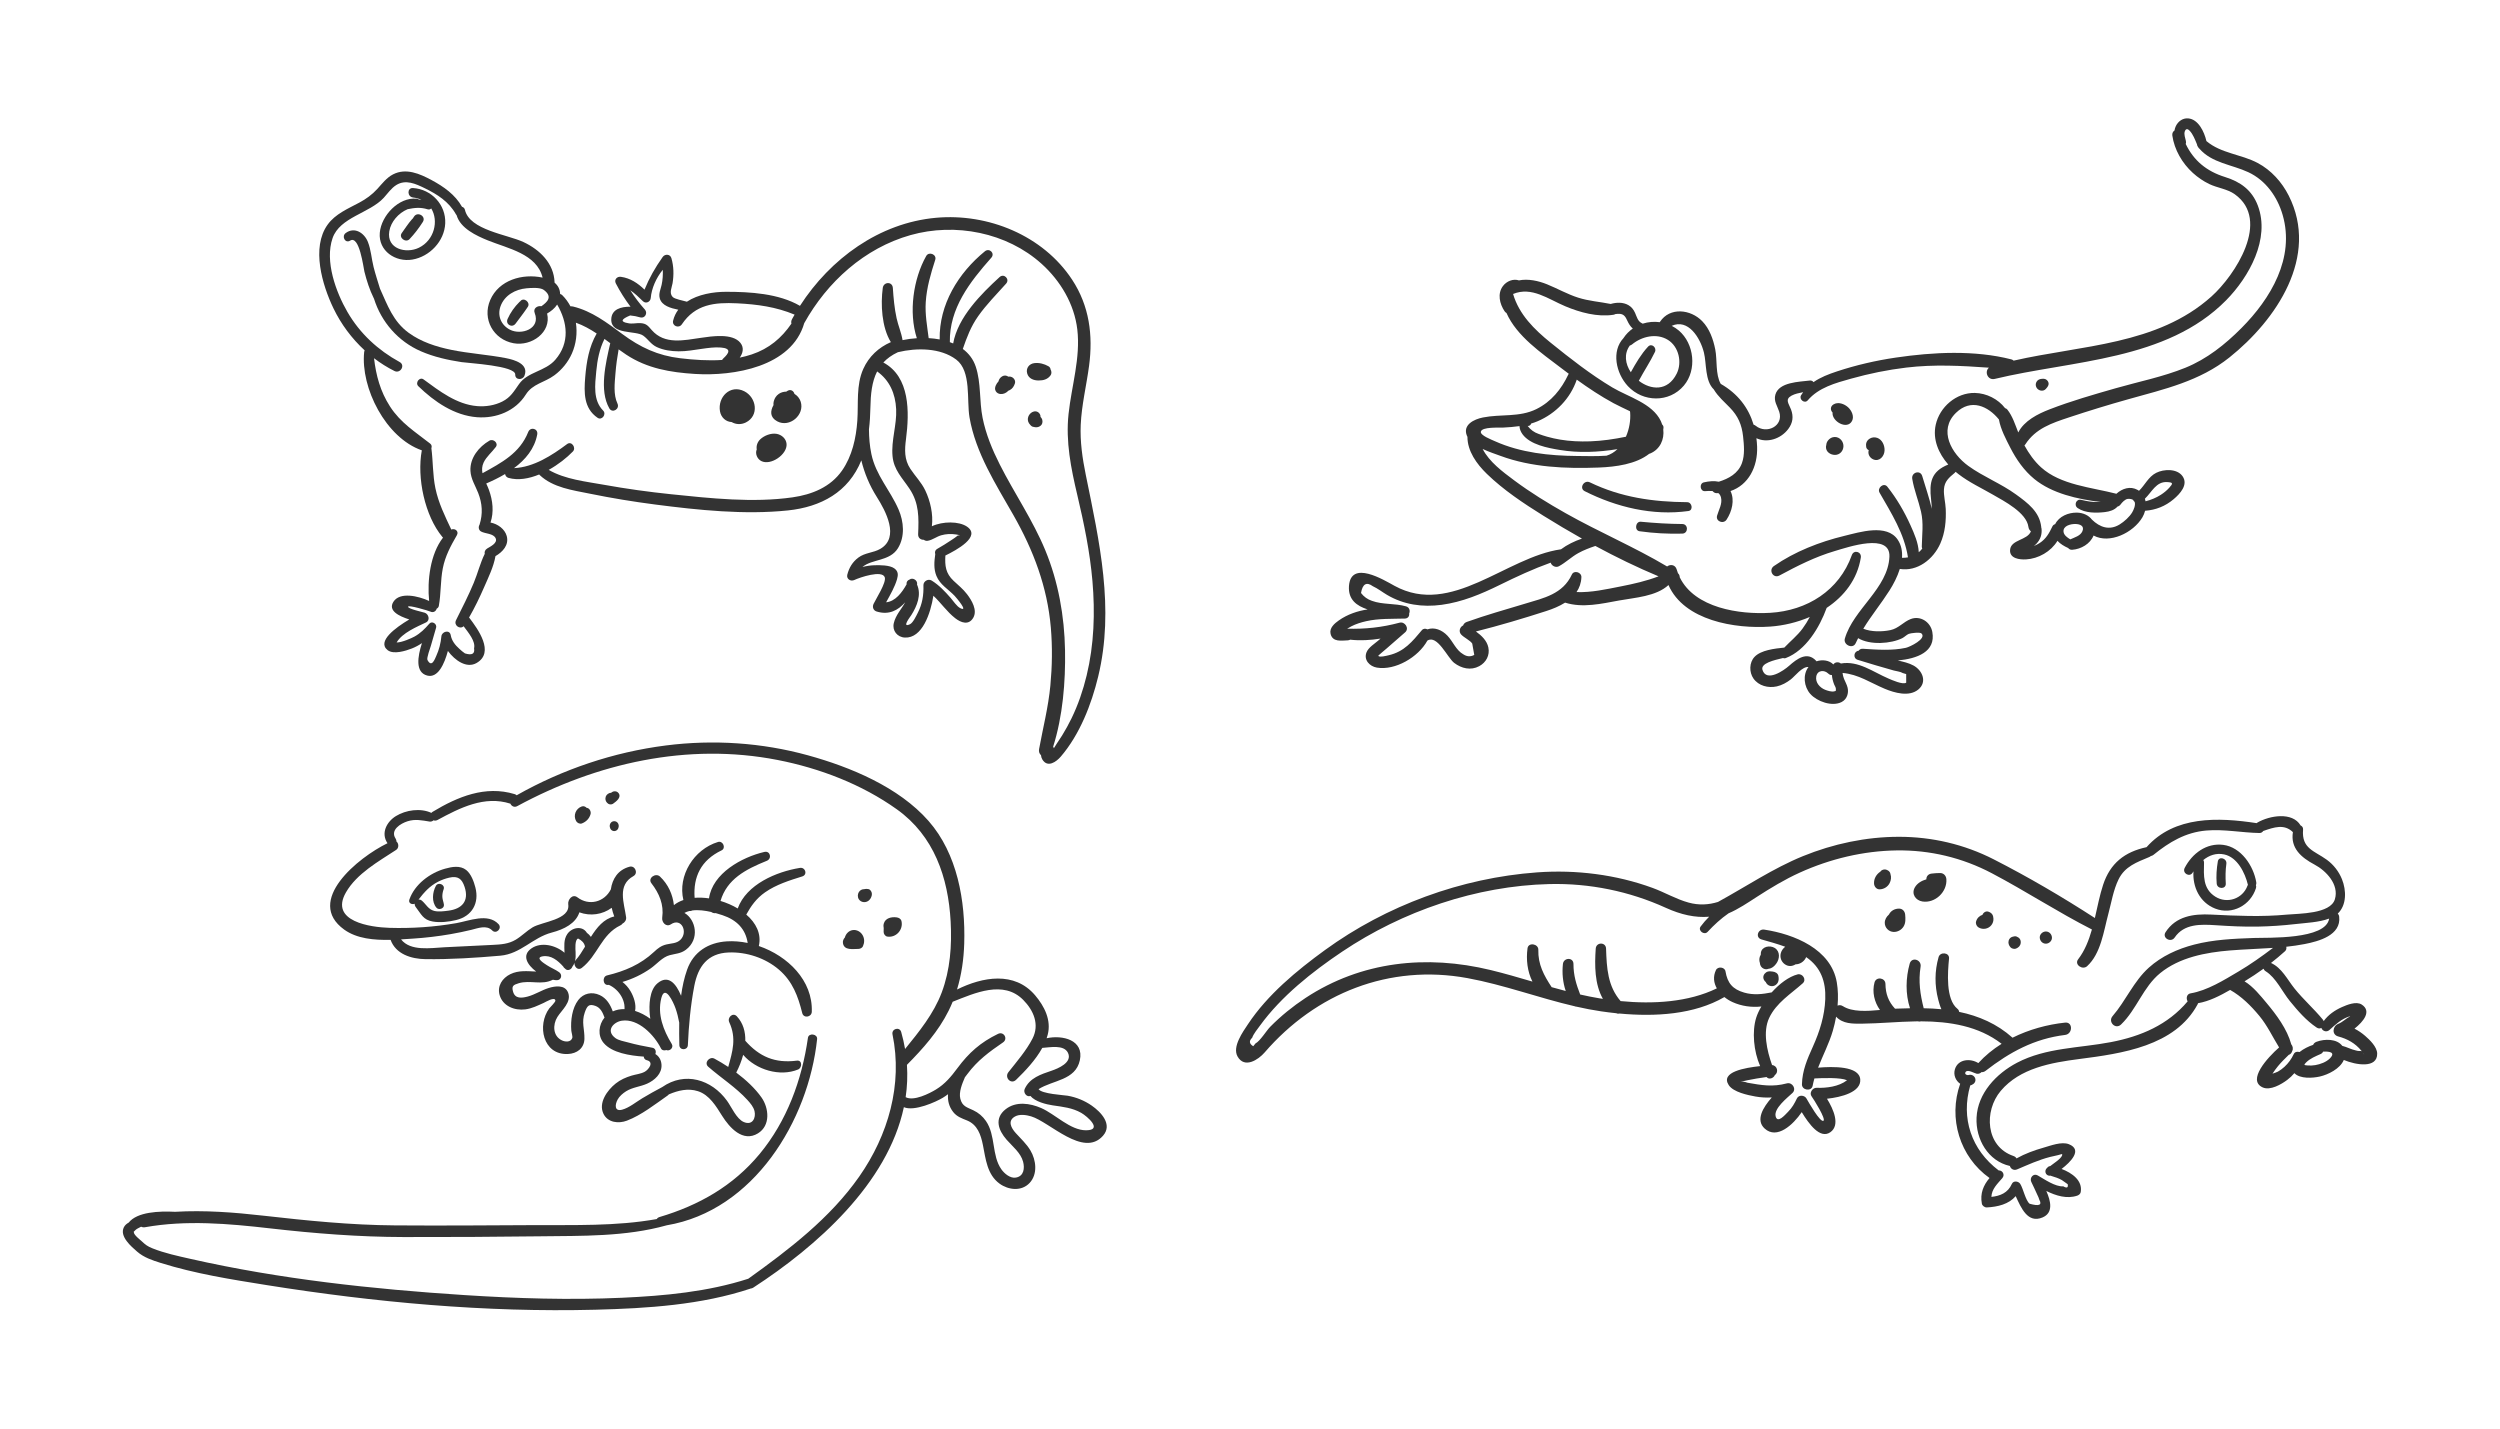 <?xml version="1.0" encoding="utf-8"?>
<!-- Generator: Adobe Illustrator 23.1.0, SVG Export Plug-In . SVG Version: 6.00 Build 0)  -->
<svg version="1.1" xmlns="http://www.w3.org/2000/svg" xmlns:xlink="http://www.w3.org/1999/xlink" x="0px" y="0px"
	 viewBox="0 0 1750 1000" enable-background="new 0 0 1750 1000" xml:space="preserve">
<g id="background">
	<g>
		<path fill="#333333" d="M326.356,609.019c-4.242-3.371-9.987-2.3-14.841-0.932c-10.622,2.994-21.227,10.936-24.959,21.602
			c-0.883,2.522,1.806,3.766,3.733,2.937c-0.056,0.769,0.164,1.6,0.771,2.372c3.834,4.881,5.084,8.905,11.841,10.072
			c5.249,0.907,11.264,0.204,16.418-1.034c11.109-2.667,16.305-11.822,13.451-22.829
			C331.706,617.106,329.767,611.729,326.356,609.019z M313.885,637.468c-3.092,0.397-7.004,0.952-10.049,0.134
			c-4.024-1.081-5.513-4.478-8.365-7.015c-0.828-0.736-1.704-0.969-2.499-0.872c3.883-5.042,7.74-9.465,13.687-12.514
			c2.466-1.264,5.078-2.215,7.776-2.838c6.205-1.435,8.913,0.864,10.767,6.428C328.52,630.748,323.343,636.254,313.885,637.468z"/>
		<path fill="#333333" d="M309.646,627.85c-0.086-1.865,0.303-3.686,0.915-5.44c1.117-3.201-3.843-5.239-5.448-2.297
			c-2.42,4.437-3.127,11.301,0.465,15.348c1.631,1.838,5.499,0.481,5.175-2.143C310.523,631.454,309.733,629.733,309.646,627.85z"/>
		<path fill="#333333" d="M596.966,651.049c-2.848,0.385-4.91,2.685-5.564,5.202c-1.011,1.062-1.588,2.507-1.334,4.015
			c0.878,5.217,6.997,3.951,10.777,3.977c1.198,0.008,2.688-0.689,3.206-1.839c1.137-2.524,1.202-5.234-0.175-7.704
			C602.509,652.246,599.783,650.668,596.966,651.049z"/>
		<path fill="#333333" d="M607.392,630.876c1.829-1.031,2.966-3.131,2.925-5.215c-0.026-1.369-1.038-3.08-2.524-3.314
			c-1.052-0.166-1.994-0.192-2.942,0.076c-1.445-0.035-2.875,0.759-3.669,2.048c-0.899,1.461-0.951,3.548-0.004,5
			C602.52,631.528,605.279,632.067,607.392,630.876z M606.263,629.076c0.003,0,0.005,0,0.008,0
			c-0.004,0.001-0.009,0.002-0.013,0.003C606.258,629.078,606.261,629.076,606.263,629.076z"/>
		<path fill="#333333" d="M618.542,652.328c-0.052,1.352,1.079,3.028,2.485,3.264c6.16,1.035,11.398-4.737,10.007-10.795
			c-0.388-1.691-1.929-2.455-3.48-2.649c-3.533-0.441-7.82,0.45-8.911,4.387c-0.283,1.021-0.29,2.147-0.043,3.2
			c-0.001,0.025-0.008,0.049-0.008,0.074C618.585,650.65,618.574,651.488,618.542,652.328z M625.799,648.007
			c0.001,0.01,0.001,0.014,0.002,0.023c-0.001,0-0.001-0.001-0.002-0.002c-0.062-0.146-0.123-0.292-0.185-0.437
			C625.676,647.73,625.737,647.869,625.799,648.007z"/>
		<path fill="#333333" d="M410.637,565.482c-0.826-0.901-2.124-1.393-3.339-0.987c-4.249,1.419-6.242,6.364-3.984,10.304
			c0.708,1.235,2.56,2.177,3.982,1.621c2.986-1.169,5.219-3.367,6.092-6.509c0.477-1.715-0.587-4.085-2.497-4.399
			C410.809,565.497,410.721,565.494,410.637,565.482z M409.38,571.239c0-0.003,0-0.007,0-0.01c0.058,0.11,0.107,0.204,0.011,0.046
			C409.384,571.263,409.385,571.252,409.38,571.239z M409.352,571.217c0,0.001,0,0.003,0,0.004c-0.017,0.097-0.034,0.194-0.05,0.292
			c-0.026-0.08,0.006-0.188,0.047-0.297C409.35,571.216,409.351,571.216,409.352,571.217z"/>
		<path fill="#333333" d="M432.941,555.125c-0.718-0.93-1.868-1.354-3.021-1.199c-0.87,0.117-1.578,0.54-2.244,1.068
			c-0.338-0.026-0.681,0.008-1.014,0.133c-1.656,0.619-2.779,1.901-2.872,3.719c-0.082,1.6,0.685,2.899,1.985,3.784
			c0.888,0.604,2.443,0.638,3.327,0C431.295,561.048,435.318,558.201,432.941,555.125z"/>
		<path fill="#333333" d="M426.865,578.898c0.148,0.79,0.45,1.47,1.04,2.036c1.149,1.103,2.955,1.107,4.108,0
			c0.603-0.579,0.891-1.242,1.04-2.036c0.378-2.024-0.894-4.061-3.094-4.061C427.774,574.838,426.487,576.873,426.865,578.898z"/>
		<path fill="#333333" d="M764.159,773.886c-5.041-3.494-10.802-5.828-16.838-6.885c-2.411-0.422-18.287-1.258-20.326-4.605
			c10.14-6.399,25.863-6.132,28.893-20.192c3.092-14.347-12.317-17.856-23.252-15.426c0.281-0.817,0.537-1.637,0.754-2.462
			c2.669-10.183-2.334-19.998-8.822-27.618c-14.461-16.984-36.775-12.903-54.656-4.03c3.169-10.387,4.705-21.253,5.043-32.15
			c0.925-29.763-4.767-62.881-25.003-85.888c-20.858-23.716-54.586-37.685-84.379-45.91c-32.272-8.909-66.243-11.124-99.432-6.9
			c-36.634,4.663-72.337,16.68-104.471,34.872c-0.377-0.352-0.852-0.64-1.449-0.821c-20.494-6.199-39.842,1.819-57.356,12.381
			c-0.372,0.224-0.655,0.489-0.892,0.771c-7.608-3.553-17.853-2.056-24.831,2.231c-6.539,4.017-10.655,12.033-5.892,18.995
			c-20.532,9.965-58.06,40.483-30.277,60.491c8.808,6.343,20.883,7.416,32.434,7.154c3.633,9.96,14.347,13.389,24.555,13.512
			c17.232,0.207,35.122-0.913,52.286-2.429c14.297-1.262,22.592-12.692,36.053-16.206c8.591-2.243,16.773-6.384,19.262-14.13
			c7.658,2.818,16.187,1.608,22.629-3.175c0.456,2.101,1.065,4.14,1.795,6.05c-7.357,1.697-12.176,7.691-16.367,14.336
			c-0.064-0.095-0.116-0.191-0.185-0.285c-0.734-1.012-1.612-1.88-2.598-2.574c-3.145-5.267-10.587-3.816-13.729,0.839
			c-2.67,3.956-2.063,8.548-1.938,13.086c-6.38-5.443-16.494-7.704-23.16-3.045c-6.958,4.862-2.967,11.461,3.32,16.212
			c-6.147-0.249-12.301-1.005-18.065,1.811c-5.625,2.748-9.371,8.327-7.51,14.698c2.267,7.758,10.516,10.908,17.924,9.974
			c4.639-0.584,8.734-2.663,12.941-4.549c1.262-0.566,7.737-4.6,8.168-1.669c0.159,1.084-3.65,4.655-4.291,5.523
			c-8.645,11.695-4.554,32.679,13.004,31.93c6.378-0.272,11.405-4.007,11.602-10.528c0.204-6.765-2.204-11.654,0.258-18.585
			c1.61-4.531,2.793-6.159,7.323-4.602c3.694,1.27,5.239,4.735,6.496,8.209c-4.123,4.976-4.988,12.58-0.614,17.777
			c5.846,6.947,18.371,8.901,28.074,9.545c0.071,1.125,0.72,2.186,2.073,2.507c5.419,1.284,1.317,6.606-1.363,8.087
			c-2.786,1.54-6.236,1.802-9.254,2.723c-4.054,1.238-7.799,2.876-11.144,5.545c-5.803,4.63-12.341,13.58-8.447,21.303
			c3.068,6.085,10.535,6.864,16.306,4.685c10.063-3.8,19.845-11.525,28.604-17.649c0.331-0.232,0.589-0.494,0.813-0.768
			c6.459-2.739,13.361-4.469,20.329-2.229c8.081,2.598,12.715,10.561,16.974,17.319c5.107,8.102,14.456,18.734,25.071,12.186
			c8.887-5.482,7.697-17.633,2.465-25.098c-4.403-6.281-10.814-12.272-17.684-17.423c1.935-3.762,3.673-8.016,4.844-12.424
			c9.061,10.557,25.767,15.486,38.44,10.261c2.929-1.207,3.041-6.705-0.839-6.202c-15.428,1.997-26.284-2.8-36.11-13.903
			c0.142-6.265-1.443-12.303-5.904-17.114c-2.789-3.008-6.863,0.809-5.336,4.117c5.196,11.256,2.304,20.441-0.705,31.306
			c-3.251-2.16-6.511-4.112-9.627-5.786c-3.453-1.856-7.561,2.851-4.362,5.653c8.942,7.831,19.312,14.385,27.364,23.203
			c2.033,2.226,4.325,4.871,5.032,7.897c1.074,4.595-1.335,10.223-7.516,7.605c-5.082-2.153-8.616-10.551-11.702-14.825
			c-10.86-15.043-29.579-20.714-45.41-9.638c-4.73,2.487-9.366,5.085-13.952,7.833c-4.265,2.556-9.224,6.688-14.084,7.984
			c-5.277,1.408-5.271-3.208-3.144-7.132c1.252-2.31,3.694-4.371,5.902-5.755c4.52-2.833,9.91-3.171,14.706-5.318
			c5.237-2.344,10.488-6.991,10.089-13.284c-0.215-3.393-1.847-5.973-4.302-7.465c0.684-1.734,0.141-3.995-2.065-4.396
			c-5.721-1.039-11.454-2.172-17.06-3.729c-2.624-0.729-6.579-1.355-8.842-3.038c-7.146-5.312-1.129-11.326,4.481-12.167
			c11.535-1.729,22.781,10.119,27.389,19.381c0.694,1.396,2.406,1.681,3.742,1.168c2.37,1.045,5.398-1.668,3.816-4.268
			c-5.84-9.597-10.22-20.738-7.289-32.141c2.577-10.025,8.506,3.186,9.901,7.09c1.17,3.276,1.975,6.667,2.619,10.09
			c-0.098,5.367-0.023,10.671,0.089,15.765c0.085,3.847,5.79,3.827,5.961,0c0.619-13.822,1.898-27.872,4.509-41.466
			c2.603-13.547,9.295-22.823,24.075-23.378c12.499-0.469,25.66,3.857,35.182,12.034c9.541,8.195,13.372,18.586,16.304,30.421
			c0.944,3.81,6.534,2.853,6.674-0.903c0.819-21.988-16.863-39.134-37.066-46.071c1.959-8.53-1.987-16.159-8.793-22.008
			c3.349-6.067,7.072-11.315,13.127-15.552c7.797-5.456,17.075-8.346,26.069-11.154c3.877-1.21,2.222-6.591-1.645-5.968
			c-16.44,2.651-37.41,11.496-43.536,28.398c-3.689-2.201-7.798-3.983-12.044-5.266c4.532-15.22,17.386-22.035,32.412-28.101
			c3.759-1.518,2.428-7.182-1.713-6.211c-15.797,3.704-36.249,14.905-38.768,32.512c-3.434-0.497-6.836-0.64-10.065-0.39
			c-1.074-14.65,4.439-26.307,18.867-33.204c3.306-1.58,0.978-6.939-2.482-5.886c-16.915,5.144-28.338,23.535-24.244,40.64
			c-2.479,0.846-4.722,2.026-6.635,3.567c-0.864-7.487-3.948-14.49-9.74-19.993c-3.009-2.859-8.796,1.069-6.03,4.653
			c5.506,7.136,8.866,14.942,7.584,24.12c-0.447,3.196,2.722,6.885,6.059,4.658c7.446-4.969,12.189,5.469,6.682,10.84
			c-2.687,2.621-6.345,2.428-9.687,3.22c-3.804,0.902-5.989,2.613-8.848,5.288c-9.375,8.771-20.468,13.455-32.81,16.411
			c-3.631,0.87-2.955,7.171,0.903,6.673c0.116-0.015,0.23-0.04,0.346-0.056c3.709,1.649,6.916,4.681,8.852,8.196
			c0.978,1.777,1.674,3.69,1.991,5.697c0.164,1.04,0.133,2.068,0.136,3.084c-2.871-0.062-5.659,0.433-8.231,1.599
			c-1.727-4.77-4.35-9.208-9.156-11.428c-5.432-2.509-11.347-1.31-14.991,3.463c-4.37,5.724-5.439,14.392-4.898,21.366
			c0.094,1.21,1.072,4.185,0.691,5.236c-1.134,3.124-4.938,2.736-7.217,1.672c-6.451-3.012-6.578-11.012-3.196-16.411
			c3.009-4.803,10.02-10.364,7.517-16.978c-2.165-5.72-9.047-4.722-13.666-3.28c-5.046,1.576-9.564,4.627-14.675,5.984
			c-4.187,1.111-8.747,1.615-10.185-3.326c-1.17-4.021,0.032-4.826,3.893-5.994c8.151-2.467,16.018,1.595,23.966-2.469
			c1.061,0.237,2.04,0.357,2.88,0.327c3.122-0.111,3.87-3.878,1.511-5.578c-2.664-1.919-5.827-3.075-8.576-4.904
			c-2.128-1.416-8.429-5.229-3.126-6.204c5.987-1.1,10.779,2.96,14.509,7.083c0.246,0.591,0.699,1.079,1.259,1.432
			c0.03,0.035,0.061,0.07,0.091,0.105c1.643,1.924,4.404,0.651,5.058-1.367c0.655-0.847,1.149-1.755,1.501-2.714
			c-0.295,2.676,2.396,5.629,5.046,3.602c11.179-8.551,13.758-23.498,27.112-29.841c0.687-0.326,1.15-0.753,1.45-1.226
			c1.556-0.721,2.803-2.493,2.537-4.442c-1.389-10.18-6.407-22.378,5.123-28.814c3.564-1.99,1.154-7.623-2.764-6.556
			c-8.13,2.214-11.98,8.529-13.052,15.842c-4.554,9.015-15.341,11.749-23.439,5.562c-3.416-2.611-6.86,1.695-6.385,4.908
			c1.607,10.855-18.262,12.097-24.986,16.15c-4.161,2.508-7.576,6.114-11.747,8.607c-5.056,3.021-10.323,3.359-16.059,3.643
			c-11.263,0.558-22.528,1.064-33.789,1.658c-9.707,0.512-23.852,2.959-30.44-5.506c2.895-0.171,5.705-0.374,8.353-0.543
			c8.788-0.561,17.554-1.603,26.232-3.109c4.913-0.853,9.798-1.864,14.644-3.043c4.523-1.1,10.618-3.596,14.551,0.431
			c2.826,2.894,7.19-1.496,4.43-4.43c-7.475-7.943-20.549-2.246-29.566-0.67c-15.415,2.694-31.115,3.761-46.754,3.282
			c-13.111-0.402-42.196-4.381-30.48-24.797c7.597-13.239,22.814-21.658,35.147-29.758c2.114-1.388,1.829-4.62,0.184-5.924
			c0.059-0.609-0.092-1.274-0.544-1.955c-4.031-6.069,3.47-10.639,8.401-12.181c5.382-1.683,9.979-0.624,15.344,0.223
			c1.084,0.171,2.074-0.221,2.788-0.874c0.807,0.319,1.762,0.318,2.757-0.221c15.7-8.517,32.955-17.277,51.039-11.432
			c0.737,1.677,2.686,2.87,4.787,1.732c55.672-30.152,119.286-44.604,182.152-32.336c29.555,5.767,59.023,17.021,83.63,34.601
			c25.99,18.568,35.907,47.588,37.609,78.488c0.925,16.779-0.304,33.94-6.283,49.778c-5.586,14.797-15.708,27.245-25.625,39.464
			c-0.675-3.929-1.563-7.893-2.704-11.895c-1.123-3.936-6.909-2.279-6.089,1.679c7.261,35.078-3.035,70.582-23.304,99.543
			c-20.352,29.079-49.107,51.01-77.654,71.497c-28.387,9.18-58.72,11.967-88.372,13.315c-36.779,1.672-73.663,0.49-110.384-1.879
			c-64.082-4.136-129.059-11.134-191.774-25.355c-8.85-2.007-18.045-3.961-26.5-7.342c-3.597-1.438-4.982-2.568-7.514-4.931
			c-1.057-0.986-5.476-4.383-5.542-6.182c-0.017-0.458-0.06-0.615-0.083-0.671c0.005-0.008,0.01-0.017,0.016-0.024
			c0.067,0.025,0.28,0.01,0.846-0.683c0.856-1.048,2.671-1.838,4.29-2.677c0.771,0.389,1.688,0.559,2.728,0.374
			c28.881-5.153,58.527-2.517,87.456,0.791c31.31,3.58,62.173,6.022,93.712,6.085c31.679,0.063,63.36-0.112,95.036-0.516
			c29.853-0.38,60.074,0.372,89.02-7.711c60.823-10.266,99.19-73.168,105.245-130.354c0.384-3.629-5.904-4.521-6.425-0.87
			c-4.202,29.428-14.725,58.278-33.866,81.36c-18.525,22.339-42.496,35.893-70.011,44.076c-0.954,0.284-1.58,0.802-1.95,1.419
			c-28.465,5.114-58.02,4.085-86.773,4.251c-32.153,0.185-64.313,0.409-96.466,0.177c-30.998-0.224-61.328-3.3-92.088-6.795
			c-20.529-2.332-41.255-3.934-61.856-2.715c-11.166-0.572-26.437,0.009-32.47,7.558c-1.41,0.787-2.635,1.788-3.39,3.311
			c-3.169,6.393,5.267,13.487,9.3,17.003c4.712,4.109,10.609,6.068,16.511,7.92c24,7.534,49.368,11.56,74.148,15.513
			c75.827,12.097,153.322,19.243,230.151,17.242c36.269-0.944,74.133-3.283,108.802-14.862c0.532-0.038,1.092-0.207,1.669-0.581
			c44.294-28.758,94.059-72.809,105.443-126.339c7.321,3.195,22.575-3.753,27.262-6.588c1.279-0.774,2.482-1.613,3.652-2.483
			c-0.332,4.32,0.561,8.594,3.645,12.491c2.57,3.246,5.95,4.375,9.63,5.862c7.321,2.958,9.695,9.996,11.144,17.222
			c1.955,9.755,2.925,20.676,11.645,27.018c6.218,4.522,15.398,5.564,21.045-0.481c5.784-6.192,4.585-16.022,0.569-22.761
			c-2.744-4.603-6.721-8.23-10.284-12.169c-3.184-3.519-5.915-8.528-0.563-11.573c3.259-1.854,7.956-1.114,11.303-0.123
			c13.016,3.855,36.635,29.144,50.345,13.591C779.028,787.169,770.716,778.431,764.159,773.886z M441.401,693.886
			c-1.526-2.606-3.452-4.779-5.689-6.525c7.046-2.057,13.745-5.26,19.79-9.494c4.252-2.978,8.149-7.874,13.269-9.233
			c4.143-1.1,7.718-1.085,11.319-3.778c9.911-7.411,7.049-21.166-0.992-25.818c1.061-0.591,2.223-1.028,3.462-1.333
			c0.699,0.123,1.436-0.031,2.102-0.393c4.166-0.538,8.885,0.086,13.183,1.073c0.941,0.684,2.127,0.998,3.137,0.79
			c1.713,0.474,3.306,0.973,4.691,1.434c10.242,3.414,16.223,9.793,17.701,19.457c-4.887-1.007-9.802-1.415-14.53-1.12
			c-12.998,0.809-23.387,7.289-27.845,19.771c-2.069,5.793-3.394,11.98-4.238,18.312c-3.62-8.813-9.145-14.994-16.614-8.642
			c-5.613,4.773-5.895,15.244-5.301,21.886c0.086,0.967,0.217,1.922,0.362,2.872c-3.283-2.405-6.932-4.328-10.658-5.502
			C445.528,703.128,443.579,697.605,441.401,693.886z M402.957,672.12c-0.198,0.22-0.346,0.46-0.472,0.707
			c0.513-2.016,0.559-4.189,0.429-6.37c-0.102-1.709-0.688-8.726,1.764-9.488c2.283,1.159,4.495,3.049,4.808,5.731
			C407.408,666.174,405.322,669.488,402.957,672.12z M760.25,791.199c-11.072,0.044-21.612-11.298-31.393-15.557
			c-7.87-3.427-17.658-4.891-24.902,0.812c-8.073,6.356-5.216,14.598,0.654,21.316c4.085,4.676,9.892,9.151,11.558,15.428
			c1.177,4.431,0.671,10.214-5.161,11.127c-3.932,0.615-7.969-2.87-10.023-5.773c-6.913-9.771-3.857-23.702-10.801-33.815
			c-2.292-3.339-5.252-5.821-8.889-7.555c-4.418-2.107-7.704-2.682-9.056-8.036c-1.173-4.646,1.274-10.548,3.074-14.727
			c0.038-0.089,0.053-0.176,0.085-0.265c0.609-0.776,1.21-1.564,1.805-2.365c7.042-9.481,15.271-15.496,24.912-22.101
			c3.685-2.525,0.527-7.923-3.493-5.976c-12.212,5.911-20.407,13.183-28.419,23.986c-4.386,5.914-8.704,11.112-15.052,14.969
			c-4.428,2.691-15.539,8.413-21.19,5.354c1.082-7.378,1.412-14.927,0.899-22.63c11.281-11.391,21.985-23.408,29.191-37.896
			c1.023-2.057,1.956-4.149,2.82-6.264c15.524-6.117,35.467-15.31,49.353-1.33c7.368,7.418,11.59,17.35,6.5,27.177
			c-4.347,8.394-11.009,16.071-16.836,23.454c-2.947,3.733,1.755,8.843,5.358,5.358c6.422-6.21,13.721-13.925,18.368-22.385
			c0.062,0,0.118,0.009,0.182,0.006c4.957-0.264,14.885-2.486,17.783,3.471c3.312,6.81-7.018,11.013-11.413,12.504
			c-7.471,2.535-15.375,5.037-18.875,12.8c-1.202,2.666,1.544,5.959,3.992,4.878c3.414,4.068,11.068,5.915,15.688,6.603
			c7.002,1.042,13.598,1.664,19.893,5.243C761.099,781.419,772.282,791.152,760.25,791.199z"/>
	</g>
	<g>
		<path fill="#333333" d="M1602.094,136.914c-4.782-9.456-12.274-17.805-21.689-22.812c-11.671-6.207-25.621-6.64-35.914-15.342
			c-1.526-6.643-5.73-15.316-12.768-15.886c-3.812-0.309-7.009,2.047-8.634,5.383c-0.478,0.982-0.777,2.019-0.938,3.081
			c-1.035,0.683-1.755,1.923-1.528,3.52c1.409,9.946,6.94,19.445,14.358,26.172c3.445,3.124,7.322,5.803,11.518,7.812
			c5.778,2.766,12.598,3.392,17.837,7.139c25.447,18.198,0.199,56.752-16.336,71.578c-37.985,34.057-90.948,34.012-138.47,44.892
			c-0.384-0.394-0.875-0.706-1.501-0.866c-25.88-6.625-54.893-5.127-81.093-1.254c-13.899,2.054-27.627,5.228-40.974,9.627
			c-5.927,1.954-11.648,4.148-16.51,7.544c-0.546-0.78-1.452-1.267-2.72-1.104c-7.186,0.92-21.504,0.999-23.981,9.883
			c-1.264,4.534,1.364,7.862,2.697,11.903c3.299,10.005-8.843,16.036-16.471,9.854c-0.476-0.386-0.97-0.618-1.459-0.746
			c-3.569-11.895-11.045-21.728-23-28.574c-3.791-6.597-2.367-16.718-3.839-24.111c-1.416-7.115-3.975-14.483-9.14-19.791
			c-8.124-8.351-22.599-10.009-29.533,0.44c-0.06,0.091-0.099,0.186-0.147,0.28c-4.021-0.543-8.131-0.19-11.97,1.035
			c-0.13-0.09-0.268-0.173-0.423-0.241c-3.057-1.337-3.636-4.47-4.887-7.249c-1.038-2.304-2.413-4.162-4.651-5.462
			c-3.715-2.157-8.334-2.024-12.431-0.84c-7.64-1.538-15.35-2.032-22.87-4.447c-7.529-2.418-14.355-6.329-21.652-9.298
			c-6.139-2.498-13.273-4.021-19.709-2.757c-4.013-1.337-8.623,0.507-11.216,3.977c-4.007,5.36-2.28,12.471,1.138,17.585
			c0.395,0.592,0.864,0.995,1.36,1.269c7.167,16.234,24.407,27.966,38.077,38.381c1.83,1.394,3.669,2.777,5.515,4.154
			c-0.115,0.159-0.224,0.329-0.316,0.524c-4.863,10.305-11.97,19.083-22.353,24.21c-11.886,5.87-24.856,3.355-37.423,5.862
			c-6.172,1.231-14.398,5.113-11.176,12.859c0.096,0.231,0.23,0.447,0.344,0.671c-0.027,10.005,6.432,19.002,13.586,25.943
			c11.658,11.311,25.736,20.675,39.469,29.232c8.806,5.487,17.869,10.883,27.112,16.078c-5.234,1.777-10.405,4.284-14.675,7.49
			c-38.566,5.444-76.582,47.4-116.498,25.589c-7.592-4.149-30.693-18.378-31.93,0.215c-0.624,9.383,5.363,13.822,13.058,16.279
			c-7.165,1.11-14.053,3.428-20.124,7.681c-2.975,2.085-6.813,5.286-5.792,9.47c1.447,5.926,7.647,4.631,11.943,4.51
			c0.7-0.02,1.274-0.2,1.753-0.473c7.05,0.798,14.205,0.354,21.266-0.765c-0.475,0.416-0.951,0.832-1.425,1.248
			c-2.593,2.272-6.995,4.897-8.37,8.309c-2.169,5.381,2.158,9.91,7.261,10.763c12.808,2.14,28.958-7.256,35.325-18.903
			c6.963-4.429,14.084,12.028,18.758,15.6c5.119,3.911,11.65,5.48,17.552,2.289c4.817-2.605,7.529-7.66,6.368-13.113
			c-1.013-4.757-4.695-8.273-8.704-11.172c16.542-4.139,33.075-9.094,49.272-14.309c4.472-1.44,9.117-3.324,13.157-5.88
			c12.236,3.901,25.547,0.736,37.834-1.501c10.973-1.997,25.946-2.844,34.536-10.808c10.929,24.855,46.53,30.815,71.201,29.081
			c9.254-0.651,18.851-2.913,27.717-6.738c-1.477,2.813-3.148,5.525-5.051,8.109c-3.712,5.039-8.564,8.851-12.782,13.329
			c-6.889,0.685-16.365,1.794-20.824,6.478c-3.808,4.001-3.839,10.806-0.771,15.18c3.592,5.123,10.358,6.835,16.29,5.516
			c3.645-0.81,6.908-2.642,9.847-4.896c2.911-2.233,7.953-9.104,12.374-8.693c-4.141,5.442-3.206,13.815,1.304,18.877
			c4.69,5.264,15.253,9.106,21.949,5.616c3.641-1.898,5.021-6.078,4.152-9.937c-0.497-2.207-1.694-4.163-2.523-6.247
			c-0.553-1.391-0.866-2.759-1.031-4.151c11.118,0.949,19.54,6.923,29.64,11.133c6.783,2.827,17.022,5.781,23.432,0.44
			c6.295-5.245,2.885-13.275-3.337-16.725c-3.261-1.809-7.246-2.695-11.067-3.561c13.668-1.29,26.677-6.109,24.18-19.939
			c-1.259-6.976-8.331-11.698-15.143-9.064c-5.168,1.998-8.489,6.551-14.202,7.742c-5.674,1.183-13.297,1.342-18.984-0.969
			c5.621-9.259,12.472-17.514,18.384-26.841c2.665-4.203,5.476-9.493,7.184-15.013c12.262,1.948,23.465-6.67,28.4-17.893
			c3.328-7.571,4.089-15.933,3.743-24.117c-0.189-4.478-1.537-9.337-1.245-13.763c0.364-5.523,3.482-8.125,7.578-11.527
			c0.251-0.209,0.44-0.446,0.602-0.693c0.655,0.559,1.318,1.101,1.991,1.621c7.48,5.783,16.066,9.734,24.215,14.439
			c7.724,4.46,23.435,12.538,24.736,22.479c0.18,1.372,0.851,2.413,1.749,3.126c-2.434,6.375-14.008,5.664-14.582,12.974
			c-0.477,6.073,6.642,6.916,11.105,6.678c8.723-0.466,17.526-5.495,22.058-13.008c1.973,2.16,4.738,3.806,7.495,5.039
			c0.643,0.795,1.594,1.315,2.781,1.234c6.244-0.425,12.64-4.116,15.002-9.973c11.162,6.058,27.721-1.809,34.217-12.796
			c0.824-1.393,1.446-2.942,1.853-4.545c7.48-0.551,14.161-3.153,20.021-8.136c4.396-3.738,10.412-10.11,6.185-16.068
			c-3.85-5.427-13.036-5.06-18.414-2.364c-5.501,2.759-7.874,8.561-12.056,12.588c-0.301-0.209-0.602-0.417-0.934-0.603
			c-5.18-2.9-10.856-1.012-14.89,2.681c-17.421-4.513-39.063-6.099-52.744-18.513c-4.786-4.343-8.498-9.662-11.618-15.295
			c0.219-0.218,0.43-0.459,0.618-0.752c7.171-11.153,18.545-14.903,30.612-18.914c13.757-4.573,27.627-8.813,41.586-12.727
			c25.154-7.052,49.817-12.567,70.663-29.225C1593.464,223.962,1623.601,179.45,1602.094,136.914z M1167.538,237.918
			c7.663,4.751,10.06,15.764,6.16,23.617c-6.29,12.662-18.225,11.458-26.534,5.007c0.019-0.033,0.042-0.056,0.06-0.091
			c3.573-6.754,7.94-13.21,11.235-20.082c1.424-2.971-2.296-6.423-4.818-3.718c-4.815,5.163-8.626,11.677-12.066,17.924
			c-3.855-5.747-4.997-12.822-0.695-18.709c0.541-0.135,1.068-0.374,1.541-0.765C1149.254,235.45,1159.627,233.014,1167.538,237.918
			z M1076.291,294.886c12.786-5.426,22.998-15.994,27.446-29.137c8.278,5.978,16.784,11.634,25.772,16.499
			c3.731,2.019,7.642,3.739,11.461,5.616c-0.005,0.296,0.048,0.591,0.141,0.881c0.417,5.432-0.59,11.574-2.969,16.969
			c-8.279,1.693-16.633,2.942-25.14,3.229c-6.969,0.235-13.986-0.064-20.872-1.21c-3.078-0.512-6.135-1.191-9.138-2.043
			c-2.017-0.57-4.008-1.22-5.974-1.949c-3.101-1.061-5.649-2.916-7.644-5.566c1.328,0.1,2.145-0.694,2.462-1.701
			C1073.328,296.019,1074.815,295.513,1076.291,294.886z M1036.599,302.15c0.835-3.491,12.674-2.686,15.713-2.849
			c3.856-0.207,7.63-0.478,11.344-1.025c0.034,1.899,0.79,3.889,2.083,5.665c5.37,7.376,17.755,9.63,26.007,11.007
			c13.364,2.23,27.042,1.615,40.481-0.55c-2.168,2.08-4.715,3.689-7.658,4.583c-7.309,0.507-14.61,0.265-20.527,0.214
			c-19.457-0.168-39.521-2.241-57.462-10.291C1044.023,307.757,1035.986,304.713,1036.599,302.15z M1103.562,414.461
			c2.005-2.929,3.277-6.375,3.418-10.473c0.118-3.404-5.163-5.086-6.679-1.809c-6.317,13.659-19.494,16.408-32.775,20.408
			c-13.624,4.103-27.402,7.978-40.8,12.773c-1.36,0.487-2.173,1.416-2.549,2.467c-2.163,0.919-3.344,4.138-1.412,6.292
			c1.971,2.198,6.402,4.15,7.8,6.391c0.471,2.645,0.943,5.289,1.414,7.934c-2.562,1.392-5.108,1.257-7.637-0.405
			c-5.07-2.819-7.256-8.953-11.084-13.008c-3.897-4.129-9.225-6.204-14.08-4.473c-1.25-0.67-2.828-0.667-3.875,0.578
			c-6.703,7.974-12.403,15.065-23.184,17.531c-1.25,0.286-6.474,1.721-7.39,0.424c-0.081-0.114,5.552-4.843,5.902-5.148
			c4.328-3.775,8.658-7.549,12.983-11.327c3.121-2.726-0.207-7.738-3.92-6.734c-12.333,3.336-24.163,4.564-36.667,4.216
			c0.917-0.586,1.857-1.136,2.831-1.632c3.296-1.692,6.844-2.8,10.443-3.618c8.843-2.01,18.093-1.571,27.103-1.843
			c2.314-0.07,3.28-1.867,3.014-3.538c0.804-1.828,0.302-4.298-2.173-5.011c-7.742-2.231-16.409-1.095-23.905-3.867
			c-3.086-1.035-5.628-2.862-7.625-5.482c1.101-6.382,3.854-7.966,8.26-4.752c3.512,1.608,6.581,4.068,9.889,6.029
			c11.745,6.962,24.867,8.8,38.306,6.993c14.335-1.927,27.679-7.526,40.563-13.866c11.937-5.874,23.493-11.253,35.767-15.65
			c0.565,2.191,3.481,3.742,5.727,2.529c4.802-2.594,8.758-6.554,13.597-9.218c3.847-2.118,7.842-3.614,11.927-4.996
			c14.463,7.801,29.299,15.026,44.243,21.265c-8.705,3.304-17.383,5.281-26.662,7.095
			C1124.127,412.531,1113.91,414.857,1103.562,414.461z M1283.923,483.954c-1.711,0.485-4.736-0.465-6.355-1.117
			c-3.688-1.484-6.929-5.076-6.189-9.296c0.788-4.498,5.642-4.777,8.446-2.007c0.801,0.791,1.682,1.062,2.503,0.988
			c0.173,2.211,0.722,4.398,1.581,6.599c0.404,1.034,1.305,2.187,1.214,3.306C1285.003,483.89,1285.416,483.53,1283.923,483.954z
			 M1457.691,371.858c-1.411,3.283-5.46,4.289-8.478,5.699c-2.145-1.263-4.434-2.948-4.724-5.217
			c-0.55-4.311,4.999-5.581,8.22-5.547C1455.836,366.825,1459.321,368.068,1457.691,371.858z M1516.984,337.449
			c4.183,0.25,4.282,0.884,1.55,3.922c-1.741,1.935-3.763,3.585-5.949,4.992c-3.237,2.083-6.933,3.582-10.704,4.544
			c-0.11-0.617-0.247-1.227-0.444-1.816C1506.346,344.397,1509.308,336.991,1516.984,337.449z M1424.061,335.332
			c12.304,10.054,30.197,14.156,46.659,16.089c-0.891,0.003-1.676-0.019-2.213-0.009c-4.038,0.074-7.728-0.552-11.643-1.518
			c-3.567-0.88-5.387,3.795-2.439,5.786c5.292,3.575,12.931,3.486,19.051,2.77c3.377-0.395,6.689-1.455,8.77-3.844
			c0.792-0.192,1.551-0.646,2.141-1.461c1.027-1.421,3.217-3.802,5.096-3.922c1.74-0.112,2.906,0.187,3.687,0.725
			c0.246,0.536,0.618,1.015,1.087,1.381c0.81,2.243-0.745,5.671-1.707,7.3c-1.897,3.21-5.628,6.514-8.744,8.446
			c-7.218,4.475-13.963,2.013-19.461-3.355c-2.297-3.025-6.211-4.818-10.51-4.889c-5.966-0.098-12.563,2.6-15.227,8.081
			c-0.804,0.215-1.511,0.703-1.906,1.533c-2.227,4.687-4.456,8.762-8.931,11.671c-1.051,0.684-2.502,1.457-4.104,2.108
			c0.666-0.519,1.31-1.065,1.891-1.679c2.749-2.907,3.911-6.461,3.531-10.399c-0.036-0.37-0.122-0.698-0.229-1.007
			c-0.005-0.11,0.009-0.207-0.004-0.321c-1.174-10.619-9.424-16.721-17.598-22.668c-10.576-7.694-22.932-12.417-33.493-20.063
			c-11.694-8.467-21.105-24.854-8.624-37.072c10.499-10.278,22.524-4.747,30.104,4.606c1.18,6.844,5.008,13.964,7.998,19.828
			C1411.426,321.652,1416.885,329.469,1424.061,335.332z M1568.966,229.693c-11.419,11.462-24.13,21.615-39.226,27.741
			c-15.699,6.37-32.595,9.704-48.843,14.361c-15.453,4.43-31.131,8.923-46.132,14.727c-8.363,3.235-17.811,7.994-21.985,16.192
			c-2.172-5.534-3.975-11.361-7.595-15.954c-0.46-0.584-1.026-0.914-1.624-1.06c-4.914-6.4-13.041-10.48-21.178-10.639
			c-12.956-0.253-24.599,9.758-27.368,22.258c-2.284,10.315,2.048,20.183,8.768,27.852c-11.862,4.837-13.454,12.252-12.01,24.606
			c0.231,1.978,0.396,4.13,0.467,6.374c-1.678-7.515-4.34-14.98-6.679-22.902c-1.348-4.565-7.733-2.594-6.993,1.928
			c1.288,7.865,4.366,15.209,6.145,22.949c1.91,8.314,0.681,16.041,0.546,24.411c-0.009,0.57,0.116,1.063,0.321,1.491
			c-0.74,0.93-1.547,1.787-2.439,2.545c-0.315-6.505-3.054-12.81-5.774-18.835c-4.36-9.661-9.645-18.76-16.24-27.059
			c-2.49-3.134-7.336,0.877-5.432,4.191c8.294,14.44,17.331,28.671,19.885,45.282c-1.294,0.245-2.69,0.35-4.175,0.323
			c0.324-4.483-0.434-8.858-2.982-12.666c-7.621-11.391-26.72-5.272-37.363-2.697c-17.19,4.16-34.753,10.974-49.322,21.125
			c-4.01,2.794-0.534,8.995,3.871,6.623c12.563-6.765,24.958-13.055,38.71-17.119c9.435-2.788,38.976-12.97,38.284,3.917
			c-0.91,22.222-25.249,36.699-31.208,57.359c-1.267,4.394,5.657,7.601,7.596,3.202c0.529-1.201,1.118-2.351,1.7-3.508
			c8.42,5.074,23.098,3.91,30.908,0.007c1.568-0.784,3.004-2.384,4.566-3.014c1.24-0.5,7.77-1.367,8.88-0.292
			c3.816,3.695-8.27,9.48-10.927,10.06c-9.621,2.102-20.246,1.32-29.996,0.67c-1.5-0.1-2.516,0.497-3.091,1.388
			c-3.246,0.211-4.259,5.213-0.647,6.351c8.372,2.637,16.795,5.054,25.236,7.46c1.815,0.517,4.749,0.789,6.326,1.803
			c0.796,0.238,1.592,0.477,2.388,0.715c0.004,2.003,0.007,4.006,0.011,6.009c-2.296,1.659-10.289-1.986-12.413-2.89
			c-10.777-4.587-21.05-12.681-33.333-10.519c-1.48-1.272-4.104-1.157-5.243,0.656c-2.899-2.982-7.749-3.558-11.799-2.201
			c-0.071-0.097-0.134-0.196-0.218-0.289c-6.297-6.932-13.552-1.39-19.022,3.476c-3.704,3.295-15.784,11.668-18.574,2.845
			c-1.468-4.642,7.988-6.806,14.338-8.32c0.563,0.254,1.248,0.292,2.029-0.007c13.948-5.345,23.587-21.386,28.569-35.109
			c12.186-8.106,21.46-19.867,23.898-35.188c0.654-4.11-4.863-5.754-6.293-1.735c-8.823,24.792-31.318,38.868-57.138,40.396
			c-21.576,1.278-52.817-3.301-63.339-24.887c0.004-1.043-0.373-2.081-1.229-2.818c-0.323-0.855-0.623-1.727-0.884-2.631
			c-1.008-3.486-4.558-3.773-6.723-2.109c-22.948-13.653-47.798-24.175-71.048-37.296c-12.378-6.986-24.513-14.426-35.922-22.922
			c-8.275-6.162-17.455-12.966-22.148-22.026c4.389,2.06,9.106,3.583,12.403,4.804c21.825,8.078,45.74,9.072,68.763,8.197
			c12.201-0.463,26.18-2.391,35.433-9.636c0.218-0.042,0.443-0.11,0.677-0.208c6.931-2.899,10.035-9.904,9.153-16.878
			c0.049-0.311,0.108-0.611,0.148-0.929c0.134-1.054-0.254-1.871-0.894-2.441c-0.26-0.816-0.558-1.625-0.933-2.414
			c-5.954-12.537-22.963-16.972-33.991-23.575c-15.231-9.12-29.36-20.171-43.152-31.308c-11.491-9.279-22.112-19.765-26.305-34.115
			c13.059-5.379,24.482,3.553,36.616,8.645c10.293,4.319,22.51,7.658,33.699,5.906c0.469-0.073,0.872-0.234,1.214-0.457
			c1.119-0.17,2.236-0.28,3.336-0.16c2.888,0.316,3.931,2.237,5.043,4.67c1.037,2.268,2.239,4.21,3.895,5.594
			c-2.487,1.734-4.696,3.91-6.434,6.565c-0.021,0.032-0.031,0.063-0.051,0.095c-8.613,9.106-5.334,24.609,3.035,33.639
			c10.494,11.323,28.939,11.828,39.215-0.38c9.257-10.998,7.273-29.292-3.527-38.509c-1.551-1.324-3.235-2.412-4.998-3.303
			c11.411-5.186,19.927,8.129,22.547,18.695c1.953,7.879,0.586,19.755,6.959,25.861c0.034,0.066,0.058,0.131,0.098,0.197
			c2.94,4.804,7.117,8.412,11.027,12.416c5.854,5.995,8.428,12.009,9.323,20.219c0.66,6.054,1.323,12.942-0.811,18.746
			c-2.663,7.242-9.254,10.843-16.177,12.976c-3.281-0.72-6.959-0.334-10.453,0.452c-3.408,0.766-2.724,6.403,0.834,6.163
			c1.677-0.113,3.55-0.255,5.289-0.08c0.615,0.874,1.605,1.488,2.922,1.493c0.376,0.002,0.726-0.041,1.094-0.052
			c0.859,0.697,1.52,1.686,1.859,3.104c1.045,4.379-1.564,8.575-2.742,12.644c-1.182,4.078,4.442,6.183,6.652,2.805
			c3.706-5.662,5.83-13.614,2.749-19.99c12.506-4.218,19.127-16.874,18.609-31.082c-0.073-2.013-0.249-3.979-0.49-5.913
			c7.487,3.564,17.044,0.547,22.294-6.441c3.217-4.282,3.799-8.687,1.931-13.676c-1.551-4.142-4.478-7.029,0.399-9.687
			c2.292-1.249,5.217-1.842,8.09-2.411c-0.5,0.689-0.987,1.398-1.44,2.154c-1.683,2.809,2.424,6.193,4.643,3.583
			c7.638-8.982,19.41-12.139,30.364-15.202c12.664-3.542,25.587-6.194,38.647-7.752c19.599-2.338,38.554-1.301,57.853,0.077
			c-3.319,2.679-0.944,9.061,4.05,7.856c54.227-13.081,120.167-12.658,161.938-55.012c16.071-16.296,31.046-43.059,22.213-66.345
			c-4.117-10.853-12.177-16.619-22.907-19.952c-13.144-4.083-22.021-11.655-27.551-23.127c0.217-0.588,0.281-1.285,0.116-2.084
			c-0.43-2.086-1.551-4.706-0.743-6.837c0.751-1.982,2.088-1.754,3.354-0.404c2.383,2.541,3.753,6.201,5.13,9.523
			c0.067,0.684,0.33,1.389,0.85,2.055c0.036,0.046,0.076,0.085,0.112,0.131c0.196,0.371,0.458,0.665,0.768,0.891
			c8.734,10.091,22.685,11.072,34.238,16.47c12.214,5.708,20.346,17.225,24.026,29.943
			C1606.555,180.516,1589.516,209.065,1568.966,229.693z"/>
		<path fill="#333333" d="M1283.046,306.058c-2.429,0.585-4.54,2.92-4.646,5.389c-0.233,0.724-0.284,1.532-0.158,2.367
			c0.506,3.344,4.432,5.134,7.469,4.498c3.178-0.666,5.063-3.83,4.645-6.938C1289.886,307.871,1286.638,305.192,1283.046,306.058z"
			/>
		<path fill="#333333" d="M1283.36,283.139c-2.276,1.444-2.138,4.054-0.557,5.644c-0.703,6.081,10.126,12.391,13.599,5.926
			c1.729-3.218-0.297-7.405-2.767-9.632C1291.002,282.704,1286.649,281.053,1283.36,283.139z"/>
		<path fill="#333333" d="M1314.008,306.485c-1.832-0.63-3.876-0.394-5.471,0.722c-2.035,1.424-2.609,3.407-2.19,5.775
			c0.167,0.949,0.902,1.731,1.783,2.182c-0.828,2.429,0.513,5.332,3.243,6.443c4.229,1.721,7.595-2.177,7.812-6.133
			C1319.383,311.883,1317.596,307.719,1314.008,306.485z"/>
		<path fill="#333333" d="M1431.456,265.286c-0.776-0.241-1.513-0.169-2.3-0.092c-1.495,0.146-2.784,0.697-3.576,2.052
			c-0.672,1.149-0.718,2.48-0.209,3.686c1.067,2.529,4.745,3.557,6.714,1.333c0.75-0.848,1.418-1.597,1.796-2.707
			C1434.5,267.74,1433.163,265.817,1431.456,265.286z"/>
		<path fill="#333333" d="M1181.037,351.528c-23.884-0.173-46.416-3.362-68.117-13.882c-4.121-1.998-7.758,4.104-3.618,6.189
			c22.266,11.216,47.637,17.337,72.573,13.884C1185.463,357.222,1184.485,351.553,1181.037,351.528z"/>
		<path fill="#333333" d="M1177.603,366.813c-9.675-0.072-19.372-0.677-29.003-1.593c-3.761-0.357-4.689,6.128-0.901,6.657
			c9.984,1.395,19.824,1.915,29.903,1.658C1181.92,373.424,1181.941,366.845,1177.603,366.813z"/>
	</g>
	<g>
		<path fill="#333333" d="M288.623,181.711c12.107-2.029,22.489-12.878,23.035-25.343c0.574-13.107-9.701-23.929-22.539-24.736
			c-4.321-0.271-4.133,6.137,0,6.618c2.223,0.259,4.186,0.832,5.916,1.635c-0.61-0.092-1.22-0.172-1.835-0.222
			c-0.417-0.291-0.924-0.5-1.54-0.562c-12.507-1.267-24.785,11.825-25.811,23.815C264.759,175.641,276.854,183.684,288.623,181.711z
			 M272.504,161.871c1.111-6.708,6.473-12.741,12.821-15.429c4.804-1.002,9.047-1.496,13.957,0.068
			c1.118,0.356,1.999,0.017,2.566-0.627c5.369,8.701,2.227,22.254-8.638,27.538C284.212,177.796,270.455,174.236,272.504,161.871z"
			/>
		<path fill="#333333" d="M323.078,253.483c5.132,0.791,37.777,2.499,37.587,8.688c-0.122,3.964,5.165,4.102,6.449,0.873
			c3.263-8.208-6.919-11.175-12.964-12.348c-12.683-2.461-25.637-3.218-38.297-5.811c-10.491-2.149-21.03-5.54-29.775-11.908
			c-10.906-7.942-14.816-19.322-20.099-30.952c-1.527-5.032-3.185-10.023-4.47-15.128c-1.448-5.75-1.799-12.088-3.994-17.58
			c-2.518-6.302-9.365-10.774-15.527-6.176c-3.09,2.306-0.315,7.488,3.105,5.312c6.517-4.145,9.351,19.167,9.997,21.724
			c1.625,6.425,3.621,12.665,6.555,18.615c0.036,0.072,0.081,0.127,0.12,0.193c5.127,16.426,16.949,30.017,32.899,36.929
			C303.742,249.848,313.331,251.98,323.078,253.483z"/>
		<path fill="#333333" d="M760.026,332.289c-2.339-11.501-4.04-23.15-3.516-34.917c0.62-13.922,4.014-27.536,5.847-41.313
			c2.848-21.404,0.186-41.939-11.853-60.257c-20.389-31.024-58.872-46.637-95.277-43.356c-39.747,3.582-74.041,28.713-95.249,61.646
			c-14.961-8.678-34.982-9.824-51.788-9.832c-8.729-0.004-19.554,1.749-27.362,6.941c-2.684-0.821-8.501-1.788-9.968-3.346
			c-2.641-2.806-0.553-6.557-0.057-9.615c0.951-5.867,0.842-11.825-0.819-17.537c-0.851-2.927-4.487-3.087-6.107-0.798
			c-5.425,7.666-9.333,14.63-12.713,22.852c-4.641-4.49-9.858-8.039-16.543-8.987c-2.678-0.38-4.897,1.996-3.543,4.609
			c2.994,5.78,6.409,11.195,10.285,16.322c-6.488-0.099-13.349,1.708-13.474,8.928c-0.19,10.935,17.104,7.529,22.38,11.33
			c3.48,2.507,5.344,6.087,9.553,8.026c4.704,2.167,10.009,2.896,15.15,2.948c5.541,0.055,10.988-0.983,16.451-1.756
			c4.338-0.614,8.803-1.259,13.201-0.904c7.749,0.625,5.599,4.033,1.667,7.673c-0.357,0.33-0.61,0.677-0.793,1.027
			c-9.753,0.645-19.658-0.058-29.263-1.187c-15.797-1.857-28.04-7.638-40.682-16.994c-10.726-7.937-21.201-15.988-34.394-19.214
			c-0.65-0.159-1.25-0.174-1.819-0.118c-1.515-2.857-3.416-5.514-5.753-7.833c-0.451-0.447-0.967-0.705-1.499-0.824
			c-0.081-3.329-1.53-5.992-3.892-7.932c0-0.054,0.011-0.1,0.009-0.155c-0.428-13.355-10.357-22.942-21.859-28.308
			c-11.212-5.23-37.697-8.352-40.892-22.517c-0.263-1.164-1.087-1.858-2.056-2.142c-4.785-8.47-12.81-14.133-21.322-18.696
			c-8.236-4.415-17.838-8.645-26.929-3.994c-4.536,2.321-7.65,6.508-11.004,10.176c-3.706,4.052-7.829,7.032-12.668,9.629
			c-7.881,4.231-16.712,7.862-22.121,15.366c-11.618,16.12-3.727,42.409,4.041,58.561c5.319,11.06,12.785,21.128,21.834,29.443
			c-0.153,0.348-0.269,0.734-0.314,1.176c-2.593,25.125,15.159,60.068,40.357,68.829c-3.594,19.349,2.146,45.867,14.369,60.62
			c0.151,0.182,0.31,0.328,0.469,0.471c-9.011,11.638-11.125,30.187-9.726,44.347c-7.69-3.525-20.42-6.5-24.962,0.525
			c-4.069,6.294,3.875,10.123,11.073,12.42c-9.634,5.724-22.902,15.434-15.128,21.499c4.125,3.218,12.692,0.484,16.917-1.172
			c2.511-0.985,4.878-2.259,7.069-3.773c-2.991,9.409-4.843,20.453,3.686,22.724c7.556,2.011,12.083-8.279,14.491-17.229
			c4.98,6.76,13.148,12.371,20.006,8.475c13.09-7.436,0.782-24.006-4.893-31.515c-0.096-0.128-0.205-0.229-0.31-0.338
			c3.94-6.876,7.412-14.028,10.569-21.289c2.995-6.89,6.629-14.221,7.925-21.712c5.057-2.896,9.585-7.815,7.891-14.039
			c-1.335-4.904-6.243-8.487-11.362-9.463c2.463-7.382,1.611-15.318-1.07-22.781c-0.547-1.523-1.238-3.038-1.924-4.557
			c4.372-1.881,8.892-4.051,13.205-6.616c0.204,1.206,0.98,2.309,2.398,2.711c6.681,1.893,14.235,0.566,21.464-2.399
			c0.105,0.138,0.214,0.275,0.35,0.403c9.42,8.869,23.056,10.579,35.251,13.068c15.061,3.075,30.234,5.571,45.477,7.543
			c30.201,3.908,62.568,7.332,92.988,4.157c23.237-2.425,42.49-12.858,51.428-35.041c2.141,8.795,5.637,17.375,10.875,25.666
			c6.008,9.509,16.252,28.255,2.397,36.283c-4.896,2.837-10.625,2.579-15.343,6.092c-4.08,3.038-6.507,7.091-7.751,11.972
			c-0.758,2.974,2.312,4.95,4.872,3.745c3.807-1.792,19.582-7.226,21.367-1.89c1.22,3.648-6.245,15.17-7.852,18.605
			c-1.002,2.143-0.224,4.59,2.166,5.324c8.674,2.665,14.975-0.858,19.965-6.42c-2.502,4.688-6.623,8.793-7.975,14.615
			c-1.2,5.167,2.409,9.78,7.754,10.04c12.178,0.592,18.04-16.953,19.969-29.271c5.318,4.96,9.443,11.167,15.24,15.695
			c4.098,3.201,9.485,5.182,12.659-0.263c3.122-5.354-1.074-12.241-4.341-16.522c-2.76-3.618-6.139-6.302-9.426-9.382
			c-5.604-5.252-6.129-10.553-5.735-17.684c7.565-3.719,25.434-13.277,15.064-20.279c-5.589-3.774-16.928-3.788-24.522-0.214
			c1.054-8.432-1.096-17.665-4.587-25.018c-2.723-5.735-6.998-9.938-10.457-15.164c-4.338-6.553-4.032-13.379-3.065-20.835
			c2.444-18.847,2.858-43.571-15.851-53.602c2.591-2.808,5.92-5.238,10.184-7.222c13.206-3.199,29.77-3.128,40.794,5.143
			c10.79,8.095,7.249,28.469,9.341,40.534c4.322,24.929,18.419,46.733,30.717,68.344c14.037,24.666,23.763,50.296,26.202,78.767
			c1.154,13.476,0.945,27.042-0.32,40.501c-1.424,15.164-5.177,29.607-7.901,44.522c-0.359,1.869,0.276,3.34,1.337,4.284
			c0.07,1.028,0.371,2.059,0.951,3.013c3.65,6.004,9.743,1.669,12.917-2.036c13.243-15.457,21.426-36.435,26.154-55.993
			C780.281,425.815,769.585,379.281,760.026,332.289z M518.308,240.036c-5.541-7.004-20.216-4.63-27.522-3.577
			c-12.044,1.736-25.503,4.98-34.57-5.406c-2.572-2.946-3.706-4.608-7.878-4.865c-2.967-0.183-5.819,0.742-8.817,0.012
			c-5.384-0.943-4.852-2.738,1.596-5.387c2.421,0.212,4.791,0.67,7.11,1.375c3.277,0.858,5.351-3.092,3.197-5.492
			c-3.812-4.247-7.19-8.744-10.232-13.485c3.178,2.097,5.951,4.833,8.858,7.641c2.114,2.042,5.256,0.446,5.479-2.27
			c0.544-6.616,3.828-14.182,8.436-19.725c0.123,3.509-0.039,6.992-0.838,10.577c-0.711,3.191-2.22,6.142-1.282,9.453
			c1.446,5.104,7.584,6.827,12.944,7.916c-1.641,2.185-2.889,4.711-3.604,7.629c-0.922,3.764,4.017,5.712,6.119,2.58
			c9.376-13.974,22.699-15.475,38.68-14.687c14.189,0.7,27.195,2.494,40.232,7.911c-0.611,1.055-1.212,2.116-1.796,3.184
			c-0.604,1.105-0.678,2.177-0.429,3.133c-6.845,10.006-15.614,17.501-27.801,21.558c-2.749,0.915-5.542,1.641-8.364,2.224
			C520.06,247.169,520.952,243.378,518.308,240.036z M378.978,214.362c-2.796-0.532-5.984,1.48-4.673,4.805
			c4.329,10.988-9.412,15.747-17.393,11.591c-6.156-3.206-8.959-9.787-6.512-16.45c2.811-7.654,10.368-11.78,18.129-12.499
			c3.111-0.288,9.585-0.767,12.124,1.129C387.234,207.853,382.955,211.506,378.978,214.362z M627.31,286.412
			c0.525,11.052-3.559,21.885-2.538,32.88c0.9,9.686,6.809,15.204,11.934,22.902c6.74,10.125,6.479,20.179,5.989,31.74
			c-0.115,2.706,1.888,3.99,3.959,3.911c0.746,0.586,1.749,0.892,2.816,0.699c3.369-0.611,6.048-2.889,9.37-3.843
			c3.364-0.966,6.897-1.135,10.345-0.584c0.965,0.123,1.912,0.327,2.843,0.614c-0.513,0.039-1.026,0.078-1.539,0.116
			c-1.38,1.215-3.129,2.272-4.65,3.302c-3.147,2.131-6.388,4.113-9.683,6.005c-1.617,0.928-1.931,2.456-1.471,3.762
			c-0.742,5.097-1.181,10.292,0.801,15.183c2.522,6.226,8.291,9.292,12.733,13.966c1.277,1.343,10.004,11.679,3.985,8.644
			c-2.524-1.273-4.894-5.061-6.737-7.152c-4.07-4.616-8.019-8.883-13.271-12.161c-2.44-1.522-5.893,0.441-5.798,3.327
			c0.226,6.818-0.773,13.048-3.912,19.178c-1.02,1.992-3.327,7.057-5.524,8.069c-6.117,2.818,0.297-5.366,0.942-6.387
			c4.07-6.444,7.212-14.255,4.016-21.394c0.739-2.908-3.091-5.258-5.264-3.494c-1.32,0.459-2.314,1.638-2.016,3.262
			c-3.226,5.817-7.896,12.038-14.359,12.641c2.886-5.259,6.086-10.738,7.65-16.198c0.875-3.055,0.873-5.494-1.885-7.52
			c-3.239-2.38-10.298-2.346-14.175-2.205c-2.812,0.102-5.524,0.532-8.167,1.214c6.829-5.754,19.174-3.9,24.864-13.163
			c5.013-8.162,4.098-18.602,0.44-27.05c-5.911-13.653-15.922-23.888-19.059-38.887c-1.195-5.714-1.629-11.475-1.681-17.256
			c0.606-4.964,0.909-9.97,0.997-14.94c0.169-9.611,1.027-18.391,4.728-25.598C622.676,266.208,626.79,275.462,627.31,286.412z
			 M760.65,472.828c-2.496,10.33-5.933,20.455-10.587,30.019c-1.993,4.095-4.188,8.09-6.579,11.966
			c-1.196,1.939-2.45,3.841-3.743,5.716c-0.288,0.418-1.166,1.807-2.046,3.257c-0.095-0.393-0.26-0.763-0.491-1.089
			c6.751-21.307,8.716-45.439,8.322-67.496c-0.426-23.897-4.678-47.851-13.81-69.993c-8.679-21.041-21.644-39.852-31.888-60.1
			c-5.245-10.368-9.714-21.211-12.016-32.642c-2.367-11.757-0.969-24.329-4.781-35.804c-1.755-5.281-4.958-9.343-9.056-12.398
			c2.784-8.108,5.627-15.708,10.756-22.966c5.757-8.146,12.92-15.361,19.558-22.783c2.771-3.099-1.487-7.39-4.57-4.57
			c-12.801,11.713-29.28,28.098-32.498,46.468c-0.759-0.324-1.537-0.621-2.326-0.901c-0.437-23.588,13.963-42.115,29.025-59.105
			c2.756-3.108-1.355-7.062-4.497-4.497c-18.693,15.265-32.136,37.323-31.644,61.71c-2.521-0.474-5.106-0.783-7.712-0.926
			c-1.044-8.399-2.596-16.527-2.048-25.143c0.651-10.248,3.505-19.961,6.647-29.674c1.213-3.752-4.415-6.071-6.331-2.669
			c-9.032,16.035-12.396,39.322-6.551,57.54c-3.445,0.222-6.82,0.681-10.002,1.346c-0.822-5.208-3.029-10.135-4.163-15.324
			c-1.528-6.988-2.155-14.082-2.631-21.204c-0.311-4.647-6.467-4.414-7.057,0c-1.529,11.442-0.799,27.427,5.659,37.922
			c-8.539,3.735-15.365,10.021-19.277,18.731c-5.124,11.409-3.343,24.195-4.19,36.306c-0.85,12.146-3.621,24.728-10.693,34.868
			c-8.101,11.615-21.11,16.822-34.699,18.756c-27.624,3.933-57.457,0.67-85.046-2.188c-15.622-1.618-31.172-3.777-46.63-6.563
			c-12.785-2.304-27.493-3.796-38.96-10.481c6.646-3.696,12.644-8.45,16.921-12.869c2.512-2.596-0.899-7.554-4.025-5.217
			c-10.662,7.97-23.465,16.241-37.19,16.864c7.977-5.915,14.379-13.524,16.257-23.544c0.785-4.187-4.766-5.632-6.307-1.738
			c-5.911,14.936-18.842,21.546-32.008,28.84c-0.481-2.407-0.403-4.869,0.773-7.432c1.861-4.054,5.915-7.361,8.567-10.951
			c2.014-2.726-1.818-5.953-4.439-4.439c-7.503,4.334-13.804,12.158-13.329,21.207c0.297,5.665,3.416,10.307,5.42,15.449
			c2.889,7.412,3.354,14.56,0.946,22.206c-0.949,1.521-0.708,3.768,1.052,4.757c2.939,1.651,8.668,1.26,10.243,4.779
			c1.491,3.331-3.748,5.763-5.928,7.104c-1.59,0.978-2.029,2.439-1.733,3.758c-3.158,6.387-4.944,13.717-7.662,20.254
			c-3.714,8.932-8.113,17.512-12.425,26.162c-1.811,3.633,2.717,6.713,5.312,4.26c3.391,4.569,8.484,10.529,7.308,15.457
			c0.657,3.872-1.473,5.056-6.391,3.551c-1.362-0.952-2.645-1.998-3.849-3.138c-3-2.711-5.39-5.628-6.12-9.709
			c-0.705-3.941-6.178-2.563-6.511,0.881c-0.463,4.786-1.592,9.373-3.603,13.755c-0.938,2.043-3.142,8.586-6.163,2.814
			c-0.688-1.314,1.947-8.395,2.398-9.93c1.242-4.225,2.462-8.455,3.67-12.689c0.747-2.619-2.859-4.98-4.759-2.77
			c-3.077,3.579-6.229,6.73-10.41,9.031c-1.881,1.035-8.699,4.136-12.477,4.123c3.869-6.762,14.352-11.041,20.562-14.025
			c3.065-1.473,1.927-5.886-0.889-6.802c-1.318-0.429-11.472-2.653-11.659-4.163c-0.201-1.618,14.567,2.842,15.559,3.344
			c2.136,1.08,4.027-0.291,4.464-2.024c0.753-0.386,1.342-1.034,1.509-1.953c1.578-8.673,1.081-17.552,2.765-26.227
			c1.671-8.606,5.544-15.751,9.876-23.267c1.618-2.806-1.487-5.06-3.925-3.935c-4.49-9.574-8.935-18.445-11.118-28.922
			c-1.937-9.297-1.601-18.716-2.819-28.047c0.419-1.087,0.278-2.319-0.847-3.203c-10.473-8.232-20.715-14.499-28.136-26.026
			c-6.784-10.538-9.743-21.661-11.155-33.735c4.471,3.409,9.24,6.423,14.277,8.937c4.151,2.072,7.8-4.01,3.666-6.272
			c-15.175-8.306-27.813-19.966-36.531-34.993c-8.093-13.949-16.032-35.64-10.425-51.751c5.113-14.69,25.911-17.388,35.84-28.247
			c2.778-3.038,5.215-6.704,8.759-8.913c6.621-4.127,13.628-0.822,19.908,2.227c8.811,4.277,16.932,9.474,21.813,18.211
			c0.15,0.268,0.321,0.486,0.502,0.68c2.627,9.174,13.742,14.349,21.928,17.664c13.995,5.668,34.227,9.407,38.26,26.027
			c-14.105-3.033-30.594,1.653-36.67,15.713c-5.73,13.258,2.174,27.611,16.35,30.229c12.606,2.328,26.658-7.684,23.474-20.795
			c2.807-1.596,5.35-3.646,7.035-6.286c7.297,12.443,9.022,26.74-1.298,38.661c-7.083,8.182-19.209,8.313-25.351,16.962
			c-3.647,5.134-5.845,9.31-11.771,12.287c-5.38,2.703-11.629,3.681-17.606,3.183c-14.347-1.195-26.296-10.511-37.48-18.683
			c-2.803-2.049-6.088,2.402-3.665,4.75c11.161,10.818,25.184,20.518,41.145,21.716c13.311,0.999,26.827-4.313,34.054-15.824
			c4.826-7.687,13.09-8.374,20.089-13.575c5.279-3.923,9.541-9.199,12.21-15.208c2.971-6.688,3.911-14.308,2.785-21.562
			c5.212,1.858,9.987,4.527,14.566,7.562c-5.407,9.364-7.144,19.841-8.032,30.596c-0.886,10.736-1.112,21.732,8.64,28.401
			c3.067,2.098,6.426-2.512,3.9-5.055c-7.167-7.216-5.691-18.145-4.811-27.437c0.757-7.994,2.206-15.582,5.753-22.704
			c1.354,0.984,2.701,1.979,4.045,2.981c-3.229,14.017-7.811,33.11-0.668,45.597c2.144,3.748,7.514,0.458,5.714-3.34
			c-2.998-6.325-1.928-14.434-1.395-21.229c0.44-5.615,1.204-11.176,2.203-16.706c1.747,1.265,3.509,2.506,5.302,3.691
			c14.679,9.694,30.939,12.443,48.231,13.518c26.899,1.673,67.599-4.883,76.399-35.555c16.074-28.882,42.183-52.543,74.401-61.643
			c31.298-8.84,67.375-1.867,91.776,20.131c13.172,11.874,22.892,28.166,24.973,45.961c2.321,19.841-4.025,39.5-6.13,59.081
			c-2.085,19.387,1.689,38.012,6.129,56.795c4.689,19.835,8.827,39.786,10.584,60.124
			C766.612,428.767,765.874,451.208,760.65,472.828z"/>
		<path fill="#333333" d="M556.106,275.714c-0.496-1.977-2.547-3.507-4.856-2.116c-0.272,0.164-0.559,0.351-0.851,0.548
			c-3.84,0.035-7.538,2.148-8.755,6.737c-0.243,0.916-0.3,1.827-0.199,2.694c-2.327,4.166-2.594,8.571,2.632,11.366
			c8.674,4.638,19.343-4.578,16.415-13.754C559.709,278.74,558.082,276.909,556.106,275.714z"/>
		<path fill="#333333" d="M520.956,273.859c-9.823-4.945-18.709,4.133-16.97,14.075c0.75,4.286,4.091,7.312,8.167,7.515
			c2.985,1.755,6.678,1.907,9.954,0.267C531.531,290.995,529.631,278.228,520.956,273.859z"/>
		<path fill="#333333" d="M543.669,303.698c-3.892-0.701-8.686,1.147-11.529,3.846c-1.901,1.805-2.887,4.553-2.418,7.046
			c-1.267,2.903,0.281,6.638,3.118,8.116c6.651,3.464,18.335-4.609,17.76-11.93C550.311,307.086,547.181,304.331,543.669,303.698z"
			/>
		<path fill="#333333" d="M728.352,291.822c0.026-0.389-0.001-0.788-0.133-1.198c-0.623-1.925-2.52-3.07-4.515-2.564
			c-2.965,0.751-4.914,4.044-3.991,7.002c0.268,0.861,0.759,1.606,1.369,2.23c0.703,0.898,1.513,1.527,2.688,1.589
			c0.999,0.273,2.07,0.297,3.103-0.027c1.26-0.396,2.471-1.398,2.753-2.753C729.976,294.42,729.507,292.912,728.352,291.822z
			 M725.655,295.14c0.146-0.053,0.283-0.127,0.423-0.195C725.956,295.013,725.823,295.078,725.655,295.14z"/>
		<path fill="#333333" d="M733.925,256.38c-2.962-1.681-6.383-2.584-9.795-2.204c-3.681,0.41-6.157,3.55-5.094,7.276
			c1.021,3.578,4.552,4.874,7.934,4.889c3.431,0.015,6.473-0.808,8.506-3.726c0.718-1.03,0.664-2.804-0.058-3.948
			C735.315,257.764,734.858,256.91,733.925,256.38z"/>
		<path fill="#333333" d="M706.713,263.601c-0.297-0.002-0.592,0.037-0.887,0.061c-1.223-0.872-2.794-1.1-4.252-0.251
			c-1.403,0.817-2.343,2.108-2.636,3.572c-0.781,0.83-1.439,1.776-1.891,2.839c-0.578,1.361-0.792,2.678,0,4.031
			c0.743,1.27,2.018,1.893,3.448,1.978c2.063,0.122,3.992-0.856,5.391-2.353c0.332-0.116,0.661-0.249,0.981-0.421
			c1.882-1.013,2.879-2.62,3.549-4.593C711.232,266.058,709.084,263.618,706.713,263.601z"/>
		<path fill="#333333" d="M364.281,210.778c-0.034,0.043-0.065,0.087-0.099,0.13c-0.197,0.124-0.391,0.27-0.579,0.458
			c-3.484,3.485-6.249,7.369-8.277,11.865c-1.728,3.832,3.105,6.634,5.601,3.274c2.876-3.872,5.88-7.701,8.55-11.718
			C371.525,211.708,366.616,207.8,364.281,210.778z"/>
		<path fill="#333333" d="M286.691,167.376c3.491-3.71,6.589-7.75,9.313-12.053c2.488-3.93-3.773-7.577-6.228-3.64
			c-0.271,0.435-0.56,0.856-0.839,1.285c-0.178,0.131-0.353,0.283-0.52,0.472c-2.667,3.018-4.859,6.445-7.198,9.715
			C278.907,166.389,284.011,170.223,286.691,167.376z"/>
	</g>
	<g>
		<path fill="#333333" d="M1534.878,610.81c0.176-0.291,0.364-0.579,0.547-0.868c-0.715,10.861,4.335,21.76,15.125,26.036
			c12.004,4.756,24.919-2.347,28.639-14.337c0.244-0.786,0.184-1.467-0.06-2.031c0.272-0.558,0.393-1.219,0.271-1.965
			c-1.916-11.61-10.69-24.65-23.144-26.244c-11.783-1.507-21.788,6.089-26.975,16.137
			C1527.374,611.232,1532.712,614.405,1534.878,610.81z M1556.911,598.095c9.24,1.93,14.598,12.898,16.599,21.173
			c0.009,0.036,0.024,0.063,0.033,0.097c-0.117,0.191-0.219,0.402-0.304,0.634c-3.346,9.193-14.246,12.856-22.502,7.673
			c-8.881-5.576-8.104-14.772-7.92-23.897c0.014-0.707-0.182-1.292-0.505-1.757C1546.35,598.768,1551.258,596.914,1556.911,598.095z
			"/>
		<path fill="#333333" d="M1558.05,618.504c-0.269-4.621-0.251-9.253,0.406-13.843c0.555-3.875-5.324-5.617-5.981-1.649
			c-0.852,5.149-1.232,10.282-0.784,15.491C1552.038,622.528,1558.29,622.626,1558.05,618.504z"/>
		<path fill="#333333" d="M1322.744,618.175c0.991-1.967,1.295-4.228,0.617-6.166c-0.04-0.336-0.11-0.663-0.239-0.955
			c-0.395-0.899-1.135-1.597-2.013-1.962c-1.084-0.71-2.716-0.586-3.782,0.045c-0.457,0.27-0.806,0.64-1.102,1.045
			c-2.771,1.808-4.597,4.92-4.398,8.356c0.121,2.1,1.737,4.088,4.005,4.005C1318.739,622.438,1321.422,620.801,1322.744,618.175z
			 M1319.837,618.016C1319.848,618.169,1319.84,618.141,1319.837,618.016L1319.837,618.016z"/>
		<path fill="#333333" d="M1329.388,636.03c-3.038-0.033-5.848,1.512-7.094,4.098c-1.686,1.487-2.936,3.454-2.958,5.786
			c-0.033,3.456,2.763,6.328,6.197,6.439c2.777,0.09,5.441-1.376,6.924-3.711c1.617-2.546,1.406-5.524,1.163-8.38
			C1333.424,637.963,1331.839,636.057,1329.388,636.03z"/>
		<path fill="#333333" d="M1391.883,638.17c-1.734-0.613-3.555,0.589-4.156,2.205c-2.072,0.689-3.769,2.25-4.455,4.581
			c-0.475,1.614,0.318,3.419,1.737,4.268c2.968,1.775,6.879,1.068,8.991-1.666c0.964-1.248,1.505-2.868,1.405-4.456
			c-0.06-0.969-0.209-1.997-0.709-2.852C1394.077,639.192,1393.003,638.566,1391.883,638.17z M1387.51,642.144
			c0.001,0.017,0,0.035,0,0.052C1387.508,642.14,1387.508,642.129,1387.51,642.144z"/>
		<path fill="#333333" d="M1411.558,655.557c-0.645-0.271-1.315-0.244-1.941-0.033c-0.324,0.046-0.641,0.11-0.958,0.24
			c0.074-0.032,0.067-0.029-0.01,0.003c-0.005,0.002-0.01,0.002-0.014,0.004c0.025-0.01-0.292,0.124-0.466,0.199
			c-0.114,0.049-0.212,0.09-0.364,0.154c-0.25,0.194-0.501,0.387-0.751,0.58c-0.458,0.458-0.822,1.106-0.985,1.722
			c-0.466,1.764,0.077,3.202,1.176,4.585c0.79,0.994,2.724,1.505,3.9,1.031c1.78-0.718,3.073-1.88,3.341-3.872
			c0.125-0.931-0.006-1.912-0.489-2.738C1413.43,656.465,1412.564,655.98,1411.558,655.557z M1411.853,661.817
			c0.165-0.101,0.32-0.22,0.467-0.35c-0.006,0.01-0.011,0.02-0.017,0.029C1412.153,661.603,1412.003,661.71,1411.853,661.817z"/>
		<path fill="#333333" d="M1432.099,652.035c-2.235,0-4.376,1.965-4.272,4.272c0.104,2.315,1.877,4.273,4.272,4.273
			c2.235,0,4.376-1.965,4.272-4.273C1436.267,653.993,1434.494,652.035,1432.099,652.035z"/>
		<path fill="#333333" d="M1231.921,674.067c0.08,1.792,1.062,3.355,2.73,4.059c1.197,0.505,2.317,0.443,3.313,0.009
			c0.068-0.007,0.136-0.001,0.204-0.011c2.231-0.3,3.765-1.696,5.09-3.412c2.577-3.336,3.057-8.666-0.968-11.153
			c-3.255-2.011-8.943-1.121-9.677,3.299c-0.08,0.482-0.096,0.957-0.064,1.418c-0.258,0.422-0.483,0.866-0.648,1.344
			c-0.497,1.431-0.488,3.002,0.021,4.413C1231.923,674.044,1231.92,674.055,1231.921,674.067z"/>
		<path fill="#333333" d="M1240.865,680.099c-1.086-0.112-2.262-0.31-3.338-0.014c-1.725,0.475-3.221,2.187-3.221,4.019
			c0,1.25,0.717,2.539,1.741,3.348c0.398,0.936,1.07,1.752,1.988,2.257c2.07,1.138,4.54,0.631,5.98-1.233
			c1.237-1.601,1.213-3.439,0.857-5.327C1244.51,681.233,1242.593,680.278,1240.865,680.099z"/>
		<path fill="#333333" d="M1358.163,611.123c-2.055-0.033-3.95,0.179-5.981,0.381c-2.578,0.256-3.807,2.159-3.726,4.02
			c-3.282,0.95-6.404,2.722-8.075,5.667c-2.586,4.556,0.527,9.134,5.364,9.863c8.868,1.336,17.349-6.742,16.715-15.634
			C1362.293,613.073,1360.627,611.163,1358.163,611.123z"/>
		<path fill="#333333" d="M1655.594,725.1c-2.289-1.993-4.788-3.673-7.443-5.048c6.295-4.965,12.209-12.236,5.048-16.864
			c-3.837-2.479-10.3,0.21-13.903,1.804c-4.871,2.154-9.591,5.41-12.715,9.795c-0.137-0.373-0.329-0.735-0.601-1.066
			c-6.242-7.614-13.705-14.12-19.877-21.842c-4.975-6.225-8.838-14.4-16.404-17.807c3.359-2.64,6.657-5.352,9.81-8.216
			c0.958-0.871,1.15-2.039,0.876-3.123c4.291-0.463,8.568-1.064,12.82-1.889c9.885-1.916,25.763-6.145,24.219-19.207
			c-0.105-0.889-0.474-1.595-0.978-2.133c6.23-5.859,6.12-16.177,2.915-24.105c-2.177-5.386-5.886-10.149-10.59-13.566
			c-8.658-6.29-17.752-7.701-16.616-21.108c0.122-1.446-0.655-2.431-1.717-2.906c-5.808-9.744-21.771-6.91-30.195-2.05
			c-0.221,0.128-0.415,0.274-0.589,0.432c-26.81-4.093-57.442-5.306-77.065,16.817c-0.007,0.001-0.013,0.001-0.02,0.003
			c-15.326,3.305-25.415,11.256-30.379,26.315c-2.384,7.233-3.919,15.298-5.78,23.276c-22.693-14.723-46.797-28.813-70.803-41.071
			c-20.621-10.53-43.236-15.794-66.383-15.783c-22.971,0.011-45.94,4.903-67.181,13.555c-20.874,8.503-39.721,21.262-59.456,32.052
			c-6.496,2.004-13.28,2.447-20.558,0.449c-8.786-2.412-16.702-7.16-25.23-10.279c-25.65-9.381-53.687-12.845-80.866-10.87
			c-53.045,3.854-105.475,23.152-148.461,54.378c-19.809,14.39-40.223,31.284-53.862,51.851
			c-3.555,5.361-11.147,15.803-7.327,22.623c4.876,8.706,14.569,2.289,18.937-2.768c35.872-41.529,87.32-62.098,141.986-52.077
			c25.506,4.676,49.928,13.876,75.142,19.721c0.384,0.179,0.796,0.267,1.219,0.279c5.674,1.289,11.388,2.408,17.166,3.255
			c3.488,0.511,7.07,0.966,10.716,1.342c0.794,0.365,1.581,0.405,2.303,0.21c24.745,2.303,52.141,0.787,73.323-11.54
			c1.765,1.423,3.72,2.627,5.728,3.536c6.262,2.833,13.326,3.834,20.159,3.056c-1.575,2.695-2.828,5.361-3.603,7.825
			c-3.04,9.672-1.814,23.513,2.749,33.912c-10.65,1.162-28.014,4.051-22,13.287c3.232,4.964,13.444,7.04,18.669,7.989
			c3.83,0.695,7.666,0.879,11.481,0.67c-6.165,6.996-11.514,15.838-4.964,21.788c8.605,7.816,19.934-2.711,25.932-11.511
			c4.828,7.966,12.76,19.202,20.054,14.031c7.002-4.964,2.207-15.947-2.39-23.412c9.982-1.05,24.047-4.638,23.286-13.599
			c-0.8-9.42-19.169-9.018-29.518-8.153c3.342-8.611,7.682-16.854,10.305-25.776c0.942-3.205,1.716-6.532,2.322-9.91
			c4.656,5.051,11.489,4.962,18.041,4.894c12.544-0.13,25.05-1.408,37.593-1.61c0.533-0.009,1.069-0.005,1.604-0.01
			c0.727,0.207,1.499,0.188,2.228-0.014c19.923,0.056,40.33,3.269,56.383,15.734c-6.029,3.774-11.552,8.266-16.301,13.497
			c-5.565-3.482-14.136-2.854-16.367,4.222c-1.28,4.059,0.547,8.137,3.671,10.263c-8.536,24.013-0.331,51.2,20.539,65.963
			c-4.283,5.024-6.722,10.837-5.367,17.966c0.277,1.459,1.979,2.697,3.443,2.621c7.795-0.402,15.384-2.28,20.239-7.893
			c3.799,8.177,8.372,19.312,18.78,14.908c7.718-3.266,5.803-11.389,2.647-18.53c6.873,3.372,14.422,5.696,21.604,3.291
			c1.109-0.371,2.275-1.253,2.492-2.492c1.428-8.126-6.064-13.438-13.41-16.219c6.246-4.751,14.947-13.435,5.113-17.319
			c-5.104-2.016-12.781,1.017-17.691,2.403c-6.446,1.82-13.046,4.221-18.954,7.54c-0.413-0.718-1.097-1.331-2.123-1.68
			c-19.63-6.682-20.787-31.539-8.929-45.594c13.466-15.96,35.327-19.753,54.908-22.292c29.696-3.85,67.139-8.926,82.936-38.345
			c0.131-0.244,0.214-0.492,0.276-0.742c7.764-1.302,15.416-5.234,22.454-9.287c7.966,4.493,14.62,11.125,20.44,18.164
			c5.659,6.845,9.261,14.697,13.834,22.084c-8.07,7.109-22.648,22.999-11.428,28.013c5.241,2.342,13.041-2.202,17.13-5.277
			c1.883-1.416,3.538-3.001,4.998-4.729c3.925,4.12,12.908,3.476,17.77,2.373c5.855-1.329,14.223-5.425,16.824-11.605
			c8.505,3.573,23.584,6.12,23.363-4.521C1663.927,732.788,1658.831,727.918,1655.594,725.1z M1477.633,729.485
			c-22.024,4.237-45.413,3.77-65.74,14.444c-14.457,7.592-27.511,21.311-28.306,38.41c-0.706,15.172,8.115,30.429,23.354,33.849
			c0.439,1.893,2.592,3.417,5.008,2.392c7.672-3.255,15.061-6.661,23.179-8.735c1.751-0.447,3.511-0.856,5.285-1.202
			c2.047-0.398,3.64-1.57,3.034,0.203c-0.795,2.325-6.086,5.696-7.945,7.167c-0.079,0.063-0.136,0.133-0.205,0.2
			c-0.697,0.057-1.375,0.33-1.885,0.855c-0.254,0.261-0.507,0.522-0.761,0.783c-1.144,1.177-1.172,3.125,0,4.297
			c0.739,0.739,1.777,1.001,2.74,0.812c0.189,0.091,0.385,0.177,0.607,0.243c2.512,0.737,5.047,1.57,7.333,2.88
			c1.352,0.953,2.703,1.906,4.054,2.859c0.48,2.457-0.542,2.959-3.066,1.505c-5.669,0.381-13.14-4.926-17.92-7.643
			c-3.036-1.726-5.857,1.632-4.508,4.508c1.391,2.964,2.867,5.9,4.162,8.905c0.626,1.197,1.135,2.443,1.526,3.737
			c2.001,3.625-0.288,4.511-6.868,2.659c-2.822-2.315-4.476-10.638-6.538-13.881c-1.233-1.939-4.782-2.476-5.87,0
			c-2.781,6.329-8.208,8.435-14.322,9.093c0.205-5.497,4.177-9.098,7.636-13.136c2.123-2.479-0.012-5.575-2.54-5.386
			c-19.12-14.435-26.565-36.582-19.897-59.499c0.326-0.094,0.652-0.188,0.979-0.324c1.823-0.761,3.081-2.397,2.536-4.466
			c-0.484-1.838-2.607-3.136-4.466-2.536c-1.376,0.444-3.515-0.658-2.191-2.221c1.52-1.795,5.958,1.017,7.602,1.343
			c1.352,0.268,2.587-0.241,3.394-1.104c0.927,0.078,1.93-0.176,2.86-0.898c16.939-13.135,34.119-22.489,55.69-25.142
			c5.415-0.666,5.56-9.227,0-8.633c-12.464,1.332-25.28,4.807-36.828,10.576c-0.023-0.021-0.037-0.044-0.06-0.066
			c-10.722-9.607-23.538-15.17-37.3-18.028c-0.079-0.771-0.396-1.507-1.095-2.059c-8.47-6.683-6.895-25.75-5.974-35.28
			c0.413-4.271-6.197-4.917-7.316-0.99c-2.793,9.799-2.811,19.7-0.291,29.583c0.528,2.069,1.226,4.599,2.254,6.897
			c-4.119-0.397-8.249-0.606-12.385-0.683c-2.436-9.696-3.818-18.779-2.168-29.107c0.785-4.916-6.229-7.127-7.634-2.104
			c-2.772,9.911-3.079,21.243,0.223,31.221c-3.316,0.06-6.63,0.162-9.94,0.28c-0.174,0.006-0.364,0.02-0.541,0.028
			c-4.658-5.022-6.613-10.399-6.713-17.348c-0.062-4.361-6.471-5.33-7.653-1.036c-1.81,6.58-0.134,13.786,3.823,19.282
			c-9.21,0.868-19.463,1.462-25.897-2.646c-1.378-0.879-2.701-0.893-3.778-0.387c0.462-5.493,0.357-11.017-0.548-16.326
			c-3.964-23.265-29.861-33.738-50.815-36.901c-4.422-0.668-6.437,5.598-1.897,6.882c5.533,1.565,11.157,3.12,16.6,5.111
			c-1.426,1.122-2.554,2.612-3.052,4.365c-0.855,3.005,0.265,6.153,2.828,7.923c2.445,1.689,5.146,1.513,7.483,0.013
			c0.037,0,0.073,0.005,0.111,0.004c2.948-0.065,5.621-1.808,6.987-4.392c0.109-0.206,0.198-0.443,0.292-0.672
			c10.269,7.068,13.868,17.07,13.392,29.411c-0.453,11.76-3.893,22.643-8.684,33.289c-3.899,8.664-7.403,16.672-7.65,26.327
			c-0.108,4.216,6.672,5.307,7.5,1.015c0.333-1.724,0.747-3.418,1.223-5.088c6.028-0.337,18.474-0.744,22.843,1.268
			c-5.809,4.509-14.481,5.529-21.354,5.286c-2.795-0.099-5.283,3.561-3.445,6.003c1.303,1.731,10.469,16.252,8.209,17.119
			c-2.372,0.91-10.032-12.549-11.844-15.697c-1.354-2.351-5.376-2.659-6.644,0c-1.693,3.548-3.376,6.53-6.21,9.401
			c-2.358,2.388-7.381,8.299-8.684,3.142c-1.387-5.49,7.955-12.788,11.777-16.359c2.991-2.795-0.131-7.719-3.909-6.716
			c-10.069,2.674-17.661,1.29-27.627-0.454c-1.553-0.647-3.162-0.831-4.818-0.628c1.566-0.37,3.129-0.751,4.704-1.078
			c4.481-0.93,8.993-1.661,13.524-2.279c0.01,0.012,0.018,0.026,0.028,0.038c1.624,2.021,4.904,0.783,5.729-1.327
			c2.806-1.974,1.896-6.681-1.91-7.091c-3.646-10.335-6.559-23.296-2.037-32.957c4.988-10.656,15.205-16.828,23.531-24.29
			c2.863-2.565-0.176-7.112-3.624-6.225c-6.149,1.582-12.712,6.575-18.124,12.603c-6.52,1.285-12.742,2.034-19.268,0.141
			c-8.051-2.335-11.713-6.608-13.088-14.895c-0.503-3.031-5.363-3.599-6.665-0.871c-2.176,4.559-1.547,8.989,0.61,12.802
			c-19.96,9.755-44.702,11.114-67.35,8.919c-9.058-10.493-9.747-23.126-10.185-36.763c-0.151-4.687-6.907-4.616-7.231,0
			c-0.825,11.757-0.789,24.969,5.016,35.194c-0.824-0.127-1.658-0.246-2.472-0.381c-4.511-0.747-8.983-1.652-13.431-2.66
			c-2.699-6.951-4.726-13.487-4.699-21.354c0.016-4.854-6.893-4.625-7.387,0c-0.669,6.273-0.094,12.863,1.978,18.888
			c-3.294-0.857-6.579-1.755-9.857-2.68c-5.413-8.243-9.606-15.895-9.334-26.181c0.112-4.223-6.972-5.394-7.561-1.023
			c-1.065,7.903-0.11,16.272,3.448,23.311c-9.708-2.847-19.416-5.696-29.237-8.079c-44.845-10.882-90.438-6.215-129.559,19.491
			c-8.923,5.863-17.307,12.672-24.807,20.273c-2.601,2.636-7.077,10.02-10.25,11.591c-0.532,0.657-1.064,1.315-1.596,1.972
			c-2.828-1.749-3.074-3.729-0.739-5.941c0.929-2.73,3.814-6.218,5.491-8.527c14.899-20.511,36.592-37.704,57.476-51.717
			c42.332-28.407,93.888-46.096,145.037-47.335c28.143-0.682,55.954,4.984,81.541,16.622c10.628,4.834,20.548,7.053,30.341,6.241
			c-2.145,2.116-4.154,4.385-5.97,6.857c-2.093,2.848,2.501,6.31,4.871,3.758c4.503-4.849,9.295-9.271,14.671-13
			c6.979-2.987,13.481-7.42,19.734-11.457c9.746-6.291,19.561-12.248,30.146-17.044c21.215-9.613,44.438-15.196,67.754-15.532
			c23.387-0.338,45.964,5.083,66.651,15.966c23.7,12.469,46.207,27.228,70.077,39.376c-2.162,7.619-5.007,14.864-9.644,20.871
			c-2.875,3.724,3.083,7.741,6.266,4.835c9.664-8.827,11.6-24.483,14.84-36.515c2.145-7.966,3.547-16.881,7.21-24.311
			c4.481-9.088,12.707-11.91,21.448-15.584c0.443-0.186,0.809-0.431,1.129-0.703c0.631-0.107,1.274-0.374,1.887-0.87
			c11.055-8.938,22.398-15.73,36.903-16.989c12.401-1.077,24.884,1.531,37.278,1.742c1.156,0.02,2.04-0.579,2.591-1.418
			c7.693-2.64,14.676-5.111,20.78,0.795c-1.773,11.136,5.635,17.692,15.167,22.745c8.037,4.26,17.347,13.932,14.205,24.279
			c-3.138,10.336-25.285,9.943-33.323,10.702c-17.897,1.691-35.375,0.883-53.257-0.015c-12.448-0.625-24.696,1.11-31.943,12.346
			c-2.595,4.023,3.735,7.636,6.378,3.728c6.62-9.787,18.336-9.298,28.813-8.612c9.822,0.643,19.594,1.163,29.445,0.966
			c8.738-0.175,17.472-0.758,26.155-1.761c7.566-0.873,16.435-1.179,23.726-3.853c-2.182,14.888-42.831,13.213-52.835,13.576
			c-14.001,0.508-28.03,1.108-41.66,4.635c-11.617,3.006-22.77,8.08-31.749,16.164c-10.606,9.551-16.088,23.166-25.327,33.862
			c-3.483,4.032,1.989,9.682,5.906,5.906c10.984-10.587,15.445-26.2,27.37-35.94c13.555-11.07,31.959-14.518,48.922-15.901
			c10.003-0.815,20.066-1.084,30.084-1.788c-7.82,5.917-15.784,11.589-24.251,16.587c-10.132,5.981-21.776,13.285-33.473,15.24
			c-2.763,0.462-3.238,3.591-2.037,5.606C1517.46,717.396,1498.713,725.43,1477.633,729.485z M1630.973,740.83
			c-2.541,2.622-6.714,4.126-10.222,4.746c-1.835,0.325-3.778,0.401-5.63,0.224c-2.268-0.216-2.68-0.232-0.785-2.138
			c2.712-2.727,6.663-4.327,10.104-5.848c0.887-0.392,1.428-0.99,1.716-1.67C1630.119,735.916,1635.271,736.396,1630.973,740.83z
			 M1651.656,735.722c-0.908-0.014-1.792-0.158-2.654-0.432c-3.264-0.729-6.191-2.375-9.422-3.196
			c-3.746-5.005-12.274-5.003-18.028-2.844c-1.237,0.464-1.987,1.258-2.35,2.151c-3.134,1.026-6.68,2.738-9.555,5.042
			c-1.51-0.513-3.269-0.194-4.072,1.505c-1.601,3.391-3.698,6.306-6.474,8.842c-1.393,1.272-2.891,2.385-4.526,3.329
			c-0.965,0.558-2.527,0.965-3.844,1.457c1.21-1.839,2.5-3.62,3.896-5.323c2.301-2.807,4.897-5.291,7.467-7.825
			c1.152-0.389,2.104-1.334,2.424-2.646c0.871-1.571,0.445-3.481-0.637-4.769c-2.86-10.626-10.469-20.817-17.336-28.982
			c-3.847-4.575-9.255-11.434-15.374-15.098c4.538-2.775,9.001-5.693,13.306-8.838c0.233,0.672,0.711,1.311,1.531,1.819
			c7.15,4.431,11.617,14.362,16.892,20.837c5.534,6.793,11.442,13.664,18.776,18.55c1.213,0.808,2.364,0.754,3.273,0.232
			c0.677,2.13,3.547,3.349,5.637,1.479c4.44-3.975,8.326-7.741,14.172-9.583c0.106-0.035,0.217-0.051,0.324-0.084
			c-0.028,0.061-0.057,0.11-0.084,0.175c-2.911,1.46-5.054,3.937-8.255,5.2c-3.924,1.548-4.712,7.551,0,8.79
			c6.406,1.685,12.011,4.795,16.217,10.017c0.108,0.118,0.182,0.262,0.286,0.383C1652.828,735.65,1652.303,735.581,1651.656,735.722
			z M1654.103,737.115c-0.02-0.061-0.054-0.098-0.076-0.156c0.126,0.186,0.287,0.347,0.403,0.541
			C1655.276,738.768,1655.167,738.639,1654.103,737.115z"/>
	</g>
</g>
<g id="vexels">
</g>
</svg>
